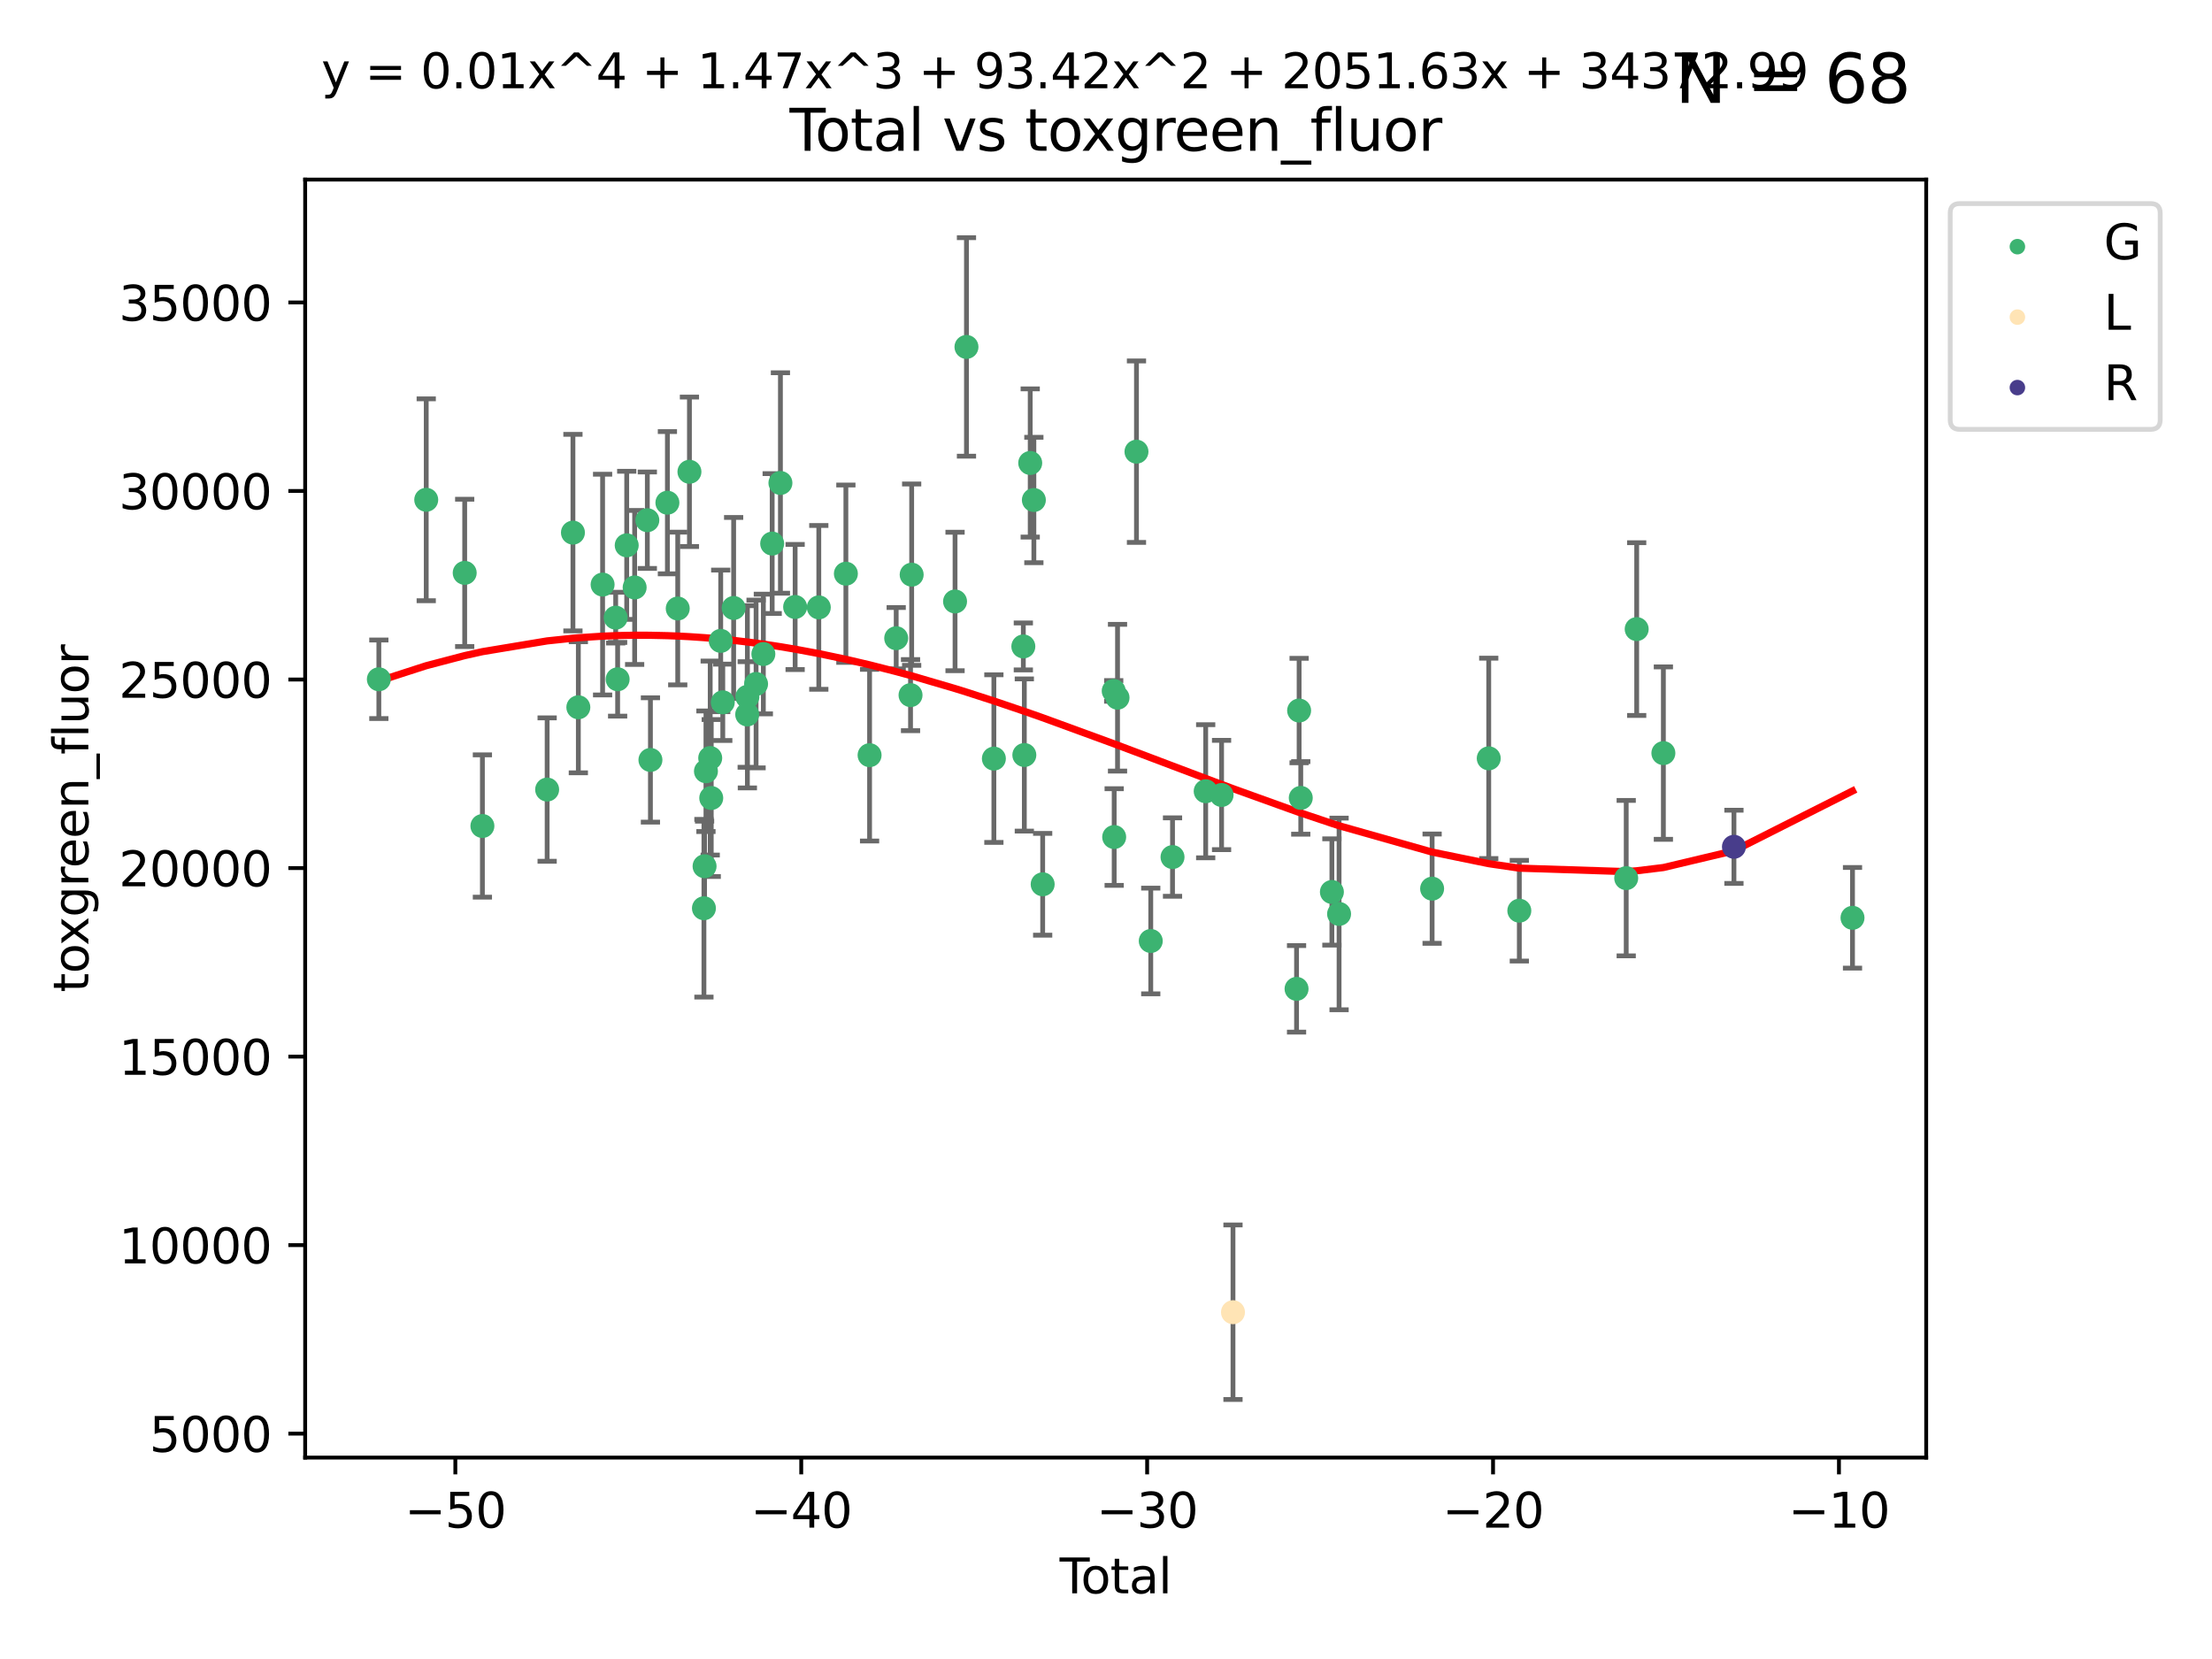 <?xml version="1.0" encoding="utf-8" standalone="no"?>
<!DOCTYPE svg PUBLIC "-//W3C//DTD SVG 1.1//EN"
  "http://www.w3.org/Graphics/SVG/1.1/DTD/svg11.dtd">
<svg xmlns:xlink="http://www.w3.org/1999/xlink" width="460.8pt" height="345.6pt" viewBox="0 0 460.8 345.6" xmlns="http://www.w3.org/2000/svg" version="1.1">
 <defs>
  <style type="text/css">*{stroke-linejoin: round; stroke-linecap: butt}</style>
 </defs>
 <g id="figure_1">
  <g id="patch_1">
   <path d="M 0 345.6 
L 460.8 345.6 
L 460.8 0 
L 0 0 
z
" style="fill: #ffffff"/>
  </g>
  <g id="axes_1">
   <g id="patch_2">
    <path d="M 63.571 303.64 
L 401.26 303.64 
L 401.26 37.411 
L 63.571 37.411 
z
" style="fill: #ffffff"/>
   </g>
   <g id="PathCollection_1">
    <defs>
     <path id="m751d51a33c" d="M 0 1.118 
C 0.297 1.118 0.581 1 0.791 0.791 
C 1 0.581 1.118 0.297 1.118 0 
C 1.118 -0.297 1 -0.581 0.791 -0.791 
C 0.581 -1 0.297 -1.118 0 -1.118 
C -0.297 -1.118 -0.581 -1 -0.791 -0.791 
C -1 -0.581 -1.118 -0.297 -1.118 0 
C -1.118 0.297 -1 0.581 -0.791 0.791 
C -0.581 1 -0.297 1.118 0 1.118 
z
" style="stroke: #3cb371"/>
    </defs>
    <g clip-path="url(#p3b166d522d)">
     <use xlink:href="#m751d51a33c" x="78.921" y="141.506" style="fill: #3cb371; stroke: #3cb371"/>
     <use xlink:href="#m751d51a33c" x="88.792" y="104.114" style="fill: #3cb371; stroke: #3cb371"/>
     <use xlink:href="#m751d51a33c" x="96.805" y="119.341" style="fill: #3cb371; stroke: #3cb371"/>
     <use xlink:href="#m751d51a33c" x="100.493" y="172.072" style="fill: #3cb371; stroke: #3cb371"/>
     <use xlink:href="#m751d51a33c" x="113.98" y="164.48" style="fill: #3cb371; stroke: #3cb371"/>
     <use xlink:href="#m751d51a33c" x="119.354" y="110.956" style="fill: #3cb371; stroke: #3cb371"/>
     <use xlink:href="#m751d51a33c" x="120.479" y="147.34" style="fill: #3cb371; stroke: #3cb371"/>
     <use xlink:href="#m751d51a33c" x="125.533" y="121.78" style="fill: #3cb371; stroke: #3cb371"/>
     <use xlink:href="#m751d51a33c" x="128.258" y="128.669" style="fill: #3cb371; stroke: #3cb371"/>
     <use xlink:href="#m751d51a33c" x="128.664" y="141.506" style="fill: #3cb371; stroke: #3cb371"/>
     <use xlink:href="#m751d51a33c" x="130.556" y="113.602" style="fill: #3cb371; stroke: #3cb371"/>
     <use xlink:href="#m751d51a33c" x="132.209" y="122.379" style="fill: #3cb371; stroke: #3cb371"/>
     <use xlink:href="#m751d51a33c" x="134.852" y="108.369" style="fill: #3cb371; stroke: #3cb371"/>
     <use xlink:href="#m751d51a33c" x="135.497" y="158.31" style="fill: #3cb371; stroke: #3cb371"/>
     <use xlink:href="#m751d51a33c" x="139.033" y="104.723" style="fill: #3cb371; stroke: #3cb371"/>
     <use xlink:href="#m751d51a33c" x="141.185" y="126.766" style="fill: #3cb371; stroke: #3cb371"/>
     <use xlink:href="#m751d51a33c" x="143.623" y="98.281" style="fill: #3cb371; stroke: #3cb371"/>
     <use xlink:href="#m751d51a33c" x="146.642" y="189.203" style="fill: #3cb371; stroke: #3cb371"/>
     <use xlink:href="#m751d51a33c" x="146.775" y="180.454" style="fill: #3cb371; stroke: #3cb371"/>
     <use xlink:href="#m751d51a33c" x="147.063" y="160.666" style="fill: #3cb371; stroke: #3cb371"/>
     <use xlink:href="#m751d51a33c" x="147.95" y="157.916" style="fill: #3cb371; stroke: #3cb371"/>
     <use xlink:href="#m751d51a33c" x="148.165" y="166.242" style="fill: #3cb371; stroke: #3cb371"/>
     <use xlink:href="#m751d51a33c" x="150.139" y="133.507" style="fill: #3cb371; stroke: #3cb371"/>
     <use xlink:href="#m751d51a33c" x="150.568" y="146.306" style="fill: #3cb371; stroke: #3cb371"/>
     <use xlink:href="#m751d51a33c" x="152.831" y="126.652" style="fill: #3cb371; stroke: #3cb371"/>
     <use xlink:href="#m751d51a33c" x="155.655" y="148.837" style="fill: #3cb371; stroke: #3cb371"/>
     <use xlink:href="#m751d51a33c" x="155.694" y="145.154" style="fill: #3cb371; stroke: #3cb371"/>
     <use xlink:href="#m751d51a33c" x="157.504" y="142.483" style="fill: #3cb371; stroke: #3cb371"/>
     <use xlink:href="#m751d51a33c" x="159.019" y="136.244" style="fill: #3cb371; stroke: #3cb371"/>
     <use xlink:href="#m751d51a33c" x="160.859" y="113.236" style="fill: #3cb371; stroke: #3cb371"/>
     <use xlink:href="#m751d51a33c" x="162.577" y="100.613" style="fill: #3cb371; stroke: #3cb371"/>
     <use xlink:href="#m751d51a33c" x="165.641" y="126.445" style="fill: #3cb371; stroke: #3cb371"/>
     <use xlink:href="#m751d51a33c" x="170.572" y="126.53" style="fill: #3cb371; stroke: #3cb371"/>
     <use xlink:href="#m751d51a33c" x="176.212" y="119.511" style="fill: #3cb371; stroke: #3cb371"/>
     <use xlink:href="#m751d51a33c" x="181.15" y="157.314" style="fill: #3cb371; stroke: #3cb371"/>
     <use xlink:href="#m751d51a33c" x="186.695" y="132.95" style="fill: #3cb371; stroke: #3cb371"/>
     <use xlink:href="#m751d51a33c" x="189.682" y="144.806" style="fill: #3cb371; stroke: #3cb371"/>
     <use xlink:href="#m751d51a33c" x="189.917" y="119.715" style="fill: #3cb371; stroke: #3cb371"/>
     <use xlink:href="#m751d51a33c" x="198.955" y="125.297" style="fill: #3cb371; stroke: #3cb371"/>
     <use xlink:href="#m751d51a33c" x="201.333" y="72.272" style="fill: #3cb371; stroke: #3cb371"/>
     <use xlink:href="#m751d51a33c" x="207.043" y="158.031" style="fill: #3cb371; stroke: #3cb371"/>
     <use xlink:href="#m751d51a33c" x="213.179" y="134.665" style="fill: #3cb371; stroke: #3cb371"/>
     <use xlink:href="#m751d51a33c" x="213.387" y="157.284" style="fill: #3cb371; stroke: #3cb371"/>
     <use xlink:href="#m751d51a33c" x="214.613" y="96.447" style="fill: #3cb371; stroke: #3cb371"/>
     <use xlink:href="#m751d51a33c" x="215.374" y="104.162" style="fill: #3cb371; stroke: #3cb371"/>
     <use xlink:href="#m751d51a33c" x="217.208" y="184.214" style="fill: #3cb371; stroke: #3cb371"/>
     <use xlink:href="#m751d51a33c" x="232.007" y="143.935" style="fill: #3cb371; stroke: #3cb371"/>
     <use xlink:href="#m751d51a33c" x="232.104" y="174.37" style="fill: #3cb371; stroke: #3cb371"/>
     <use xlink:href="#m751d51a33c" x="232.802" y="145.345" style="fill: #3cb371; stroke: #3cb371"/>
     <use xlink:href="#m751d51a33c" x="236.748" y="94.091" style="fill: #3cb371; stroke: #3cb371"/>
     <use xlink:href="#m751d51a33c" x="239.724" y="196.026" style="fill: #3cb371; stroke: #3cb371"/>
     <use xlink:href="#m751d51a33c" x="244.258" y="178.543" style="fill: #3cb371; stroke: #3cb371"/>
     <use xlink:href="#m751d51a33c" x="251.167" y="164.832" style="fill: #3cb371; stroke: #3cb371"/>
     <use xlink:href="#m751d51a33c" x="254.476" y="165.612" style="fill: #3cb371; stroke: #3cb371"/>
     <use xlink:href="#m751d51a33c" x="270.096" y="205.997" style="fill: #3cb371; stroke: #3cb371"/>
     <use xlink:href="#m751d51a33c" x="270.63" y="148.019" style="fill: #3cb371; stroke: #3cb371"/>
     <use xlink:href="#m751d51a33c" x="270.973" y="166.216" style="fill: #3cb371; stroke: #3cb371"/>
     <use xlink:href="#m751d51a33c" x="277.458" y="185.815" style="fill: #3cb371; stroke: #3cb371"/>
     <use xlink:href="#m751d51a33c" x="278.954" y="190.388" style="fill: #3cb371; stroke: #3cb371"/>
     <use xlink:href="#m751d51a33c" x="298.336" y="185.124" style="fill: #3cb371; stroke: #3cb371"/>
     <use xlink:href="#m751d51a33c" x="310.132" y="157.976" style="fill: #3cb371; stroke: #3cb371"/>
     <use xlink:href="#m751d51a33c" x="316.503" y="189.714" style="fill: #3cb371; stroke: #3cb371"/>
     <use xlink:href="#m751d51a33c" x="338.77" y="182.932" style="fill: #3cb371; stroke: #3cb371"/>
     <use xlink:href="#m751d51a33c" x="340.952" y="131.05" style="fill: #3cb371; stroke: #3cb371"/>
     <use xlink:href="#m751d51a33c" x="346.513" y="156.887" style="fill: #3cb371; stroke: #3cb371"/>
     <use xlink:href="#m751d51a33c" x="385.911" y="191.197" style="fill: #3cb371; stroke: #3cb371"/>
    </g>
   </g>
   <g id="PathCollection_2">
    <defs>
     <path id="m9d3a52834c" d="M 0 1.118 
C 0.297 1.118 0.581 1 0.791 0.791 
C 1 0.581 1.118 0.297 1.118 0 
C 1.118 -0.297 1 -0.581 0.791 -0.791 
C 0.581 -1 0.297 -1.118 0 -1.118 
C -0.297 -1.118 -0.581 -1 -0.791 -0.791 
C -1 -0.581 -1.118 -0.297 -1.118 0 
C -1.118 0.297 -1 0.581 -0.791 0.791 
C -0.581 1 -0.297 1.118 0 1.118 
z
" style="stroke: #ffe4b5"/>
    </defs>
    <g clip-path="url(#p3b166d522d)">
     <use xlink:href="#m9d3a52834c" x="256.854" y="273.357" style="fill: #ffe4b5; stroke: #ffe4b5"/>
    </g>
   </g>
   <g id="PathCollection_3">
    <defs>
     <path id="m27fe2ee4b9" d="M 0 1.118 
C 0.297 1.118 0.581 1 0.791 0.791 
C 1 0.581 1.118 0.297 1.118 0 
C 1.118 -0.297 1 -0.581 0.791 -0.791 
C 0.581 -1 0.297 -1.118 0 -1.118 
C -0.297 -1.118 -0.581 -1 -0.791 -0.791 
C -1 -0.581 -1.118 -0.297 -1.118 0 
C -1.118 0.297 -1 0.581 -0.791 0.791 
C -0.581 1 -0.297 1.118 0 1.118 
z
" style="stroke: #483d8b"/>
    </defs>
    <g clip-path="url(#p3b166d522d)">
     <use xlink:href="#m27fe2ee4b9" x="361.212" y="176.404" style="fill: #483d8b; stroke: #483d8b"/>
    </g>
   </g>
   <g id="matplotlib.axis_1">
    <g id="xtick_1">
     <g id="line2d_1">
      <defs>
       <path id="m90ffb3cb9e" d="M 0 0 
L 0 3.5 
" style="stroke: #000000; stroke-width: 0.8"/>
      </defs>
      <g>
       <use xlink:href="#m90ffb3cb9e" x="94.856" y="303.64" style="stroke: #000000; stroke-width: 0.8"/>
      </g>
     </g>
     <g id="text_1">
      <!-- −50 -->
      <g transform="translate(84.304 318.238)scale(0.1 -0.1)">
       <defs>
        <path id="DejaVuSans-2212" d="M 678 2272 
L 4684 2272 
L 4684 1741 
L 678 1741 
L 678 2272 
z
" transform="scale(0.016)"/>
        <path id="DejaVuSans-35" d="M 691 4666 
L 3169 4666 
L 3169 4134 
L 1269 4134 
L 1269 2991 
Q 1406 3038 1543 3061 
Q 1681 3084 1819 3084 
Q 2600 3084 3056 2656 
Q 3513 2228 3513 1497 
Q 3513 744 3044 326 
Q 2575 -91 1722 -91 
Q 1428 -91 1123 -41 
Q 819 9 494 109 
L 494 744 
Q 775 591 1075 516 
Q 1375 441 1709 441 
Q 2250 441 2565 725 
Q 2881 1009 2881 1497 
Q 2881 1984 2565 2268 
Q 2250 2553 1709 2553 
Q 1456 2553 1204 2497 
Q 953 2441 691 2322 
L 691 4666 
z
" transform="scale(0.016)"/>
        <path id="DejaVuSans-30" d="M 2034 4250 
Q 1547 4250 1301 3770 
Q 1056 3291 1056 2328 
Q 1056 1369 1301 889 
Q 1547 409 2034 409 
Q 2525 409 2770 889 
Q 3016 1369 3016 2328 
Q 3016 3291 2770 3770 
Q 2525 4250 2034 4250 
z
M 2034 4750 
Q 2819 4750 3233 4129 
Q 3647 3509 3647 2328 
Q 3647 1150 3233 529 
Q 2819 -91 2034 -91 
Q 1250 -91 836 529 
Q 422 1150 422 2328 
Q 422 3509 836 4129 
Q 1250 4750 2034 4750 
z
" transform="scale(0.016)"/>
       </defs>
       <use xlink:href="#DejaVuSans-2212"/>
       <use xlink:href="#DejaVuSans-35" x="83.789"/>
       <use xlink:href="#DejaVuSans-30" x="147.412"/>
      </g>
     </g>
    </g>
    <g id="xtick_2">
     <g id="line2d_2">
      <g>
       <use xlink:href="#m90ffb3cb9e" x="166.914" y="303.64" style="stroke: #000000; stroke-width: 0.8"/>
      </g>
     </g>
     <g id="text_2">
      <!-- −40 -->
      <g transform="translate(156.361 318.238)scale(0.1 -0.1)">
       <defs>
        <path id="DejaVuSans-34" d="M 2419 4116 
L 825 1625 
L 2419 1625 
L 2419 4116 
z
M 2253 4666 
L 3047 4666 
L 3047 1625 
L 3713 1625 
L 3713 1100 
L 3047 1100 
L 3047 0 
L 2419 0 
L 2419 1100 
L 313 1100 
L 313 1709 
L 2253 4666 
z
" transform="scale(0.016)"/>
       </defs>
       <use xlink:href="#DejaVuSans-2212"/>
       <use xlink:href="#DejaVuSans-34" x="83.789"/>
       <use xlink:href="#DejaVuSans-30" x="147.412"/>
      </g>
     </g>
    </g>
    <g id="xtick_3">
     <g id="line2d_3">
      <g>
       <use xlink:href="#m90ffb3cb9e" x="238.971" y="303.64" style="stroke: #000000; stroke-width: 0.8"/>
      </g>
     </g>
     <g id="text_3">
      <!-- −30 -->
      <g transform="translate(228.419 318.238)scale(0.1 -0.1)">
       <defs>
        <path id="DejaVuSans-33" d="M 2597 2516 
Q 3050 2419 3304 2112 
Q 3559 1806 3559 1356 
Q 3559 666 3084 287 
Q 2609 -91 1734 -91 
Q 1441 -91 1130 -33 
Q 819 25 488 141 
L 488 750 
Q 750 597 1062 519 
Q 1375 441 1716 441 
Q 2309 441 2620 675 
Q 2931 909 2931 1356 
Q 2931 1769 2642 2001 
Q 2353 2234 1838 2234 
L 1294 2234 
L 1294 2753 
L 1863 2753 
Q 2328 2753 2575 2939 
Q 2822 3125 2822 3475 
Q 2822 3834 2567 4026 
Q 2313 4219 1838 4219 
Q 1578 4219 1281 4162 
Q 984 4106 628 3988 
L 628 4550 
Q 988 4650 1302 4700 
Q 1616 4750 1894 4750 
Q 2613 4750 3031 4423 
Q 3450 4097 3450 3541 
Q 3450 3153 3228 2886 
Q 3006 2619 2597 2516 
z
" transform="scale(0.016)"/>
       </defs>
       <use xlink:href="#DejaVuSans-2212"/>
       <use xlink:href="#DejaVuSans-33" x="83.789"/>
       <use xlink:href="#DejaVuSans-30" x="147.412"/>
      </g>
     </g>
    </g>
    <g id="xtick_4">
     <g id="line2d_4">
      <g>
       <use xlink:href="#m90ffb3cb9e" x="311.029" y="303.64" style="stroke: #000000; stroke-width: 0.8"/>
      </g>
     </g>
     <g id="text_4">
      <!-- −20 -->
      <g transform="translate(300.476 318.238)scale(0.1 -0.1)">
       <defs>
        <path id="DejaVuSans-32" d="M 1228 531 
L 3431 531 
L 3431 0 
L 469 0 
L 469 531 
Q 828 903 1448 1529 
Q 2069 2156 2228 2338 
Q 2531 2678 2651 2914 
Q 2772 3150 2772 3378 
Q 2772 3750 2511 3984 
Q 2250 4219 1831 4219 
Q 1534 4219 1204 4116 
Q 875 4013 500 3803 
L 500 4441 
Q 881 4594 1212 4672 
Q 1544 4750 1819 4750 
Q 2544 4750 2975 4387 
Q 3406 4025 3406 3419 
Q 3406 3131 3298 2873 
Q 3191 2616 2906 2266 
Q 2828 2175 2409 1742 
Q 1991 1309 1228 531 
z
" transform="scale(0.016)"/>
       </defs>
       <use xlink:href="#DejaVuSans-2212"/>
       <use xlink:href="#DejaVuSans-32" x="83.789"/>
       <use xlink:href="#DejaVuSans-30" x="147.412"/>
      </g>
     </g>
    </g>
    <g id="xtick_5">
     <g id="line2d_5">
      <g>
       <use xlink:href="#m90ffb3cb9e" x="383.086" y="303.64" style="stroke: #000000; stroke-width: 0.8"/>
      </g>
     </g>
     <g id="text_5">
      <!-- −10 -->
      <g transform="translate(372.534 318.238)scale(0.1 -0.1)">
       <defs>
        <path id="DejaVuSans-31" d="M 794 531 
L 1825 531 
L 1825 4091 
L 703 3866 
L 703 4441 
L 1819 4666 
L 2450 4666 
L 2450 531 
L 3481 531 
L 3481 0 
L 794 0 
L 794 531 
z
" transform="scale(0.016)"/>
       </defs>
       <use xlink:href="#DejaVuSans-2212"/>
       <use xlink:href="#DejaVuSans-31" x="83.789"/>
       <use xlink:href="#DejaVuSans-30" x="147.412"/>
      </g>
     </g>
    </g>
    <g id="text_6">
     <!-- Total -->
     <g transform="translate(220.739 331.917)scale(0.1 -0.1)">
      <defs>
       <path id="DejaVuSans-54" d="M -19 4666 
L 3928 4666 
L 3928 4134 
L 2272 4134 
L 2272 0 
L 1638 0 
L 1638 4134 
L -19 4134 
L -19 4666 
z
" transform="scale(0.016)"/>
       <path id="DejaVuSans-6f" d="M 1959 3097 
Q 1497 3097 1228 2736 
Q 959 2375 959 1747 
Q 959 1119 1226 758 
Q 1494 397 1959 397 
Q 2419 397 2687 759 
Q 2956 1122 2956 1747 
Q 2956 2369 2687 2733 
Q 2419 3097 1959 3097 
z
M 1959 3584 
Q 2709 3584 3137 3096 
Q 3566 2609 3566 1747 
Q 3566 888 3137 398 
Q 2709 -91 1959 -91 
Q 1206 -91 779 398 
Q 353 888 353 1747 
Q 353 2609 779 3096 
Q 1206 3584 1959 3584 
z
" transform="scale(0.016)"/>
       <path id="DejaVuSans-74" d="M 1172 4494 
L 1172 3500 
L 2356 3500 
L 2356 3053 
L 1172 3053 
L 1172 1153 
Q 1172 725 1289 603 
Q 1406 481 1766 481 
L 2356 481 
L 2356 0 
L 1766 0 
Q 1100 0 847 248 
Q 594 497 594 1153 
L 594 3053 
L 172 3053 
L 172 3500 
L 594 3500 
L 594 4494 
L 1172 4494 
z
" transform="scale(0.016)"/>
       <path id="DejaVuSans-61" d="M 2194 1759 
Q 1497 1759 1228 1600 
Q 959 1441 959 1056 
Q 959 750 1161 570 
Q 1363 391 1709 391 
Q 2188 391 2477 730 
Q 2766 1069 2766 1631 
L 2766 1759 
L 2194 1759 
z
M 3341 1997 
L 3341 0 
L 2766 0 
L 2766 531 
Q 2569 213 2275 61 
Q 1981 -91 1556 -91 
Q 1019 -91 701 211 
Q 384 513 384 1019 
Q 384 1609 779 1909 
Q 1175 2209 1959 2209 
L 2766 2209 
L 2766 2266 
Q 2766 2663 2505 2880 
Q 2244 3097 1772 3097 
Q 1472 3097 1187 3025 
Q 903 2953 641 2809 
L 641 3341 
Q 956 3463 1253 3523 
Q 1550 3584 1831 3584 
Q 2591 3584 2966 3190 
Q 3341 2797 3341 1997 
z
" transform="scale(0.016)"/>
       <path id="DejaVuSans-6c" d="M 603 4863 
L 1178 4863 
L 1178 0 
L 603 0 
L 603 4863 
z
" transform="scale(0.016)"/>
      </defs>
      <use xlink:href="#DejaVuSans-54"/>
      <use xlink:href="#DejaVuSans-6f" x="44.084"/>
      <use xlink:href="#DejaVuSans-74" x="105.266"/>
      <use xlink:href="#DejaVuSans-61" x="144.475"/>
      <use xlink:href="#DejaVuSans-6c" x="205.754"/>
     </g>
    </g>
   </g>
   <g id="matplotlib.axis_2">
    <g id="ytick_1">
     <g id="line2d_6">
      <defs>
       <path id="mdfdefafd8a" d="M 0 0 
L -3.5 0 
" style="stroke: #000000; stroke-width: 0.8"/>
      </defs>
      <g>
       <use xlink:href="#mdfdefafd8a" x="63.571" y="298.655" style="stroke: #000000; stroke-width: 0.8"/>
      </g>
     </g>
     <g id="text_7">
      <!-- 5000 -->
      <g transform="translate(31.121 302.454)scale(0.1 -0.1)">
       <use xlink:href="#DejaVuSans-35"/>
       <use xlink:href="#DejaVuSans-30" x="63.623"/>
       <use xlink:href="#DejaVuSans-30" x="127.246"/>
       <use xlink:href="#DejaVuSans-30" x="190.869"/>
      </g>
     </g>
    </g>
    <g id="ytick_2">
     <g id="line2d_7">
      <g>
       <use xlink:href="#mdfdefafd8a" x="63.571" y="259.381" style="stroke: #000000; stroke-width: 0.8"/>
      </g>
     </g>
     <g id="text_8">
      <!-- 10000 -->
      <g transform="translate(24.759 263.18)scale(0.1 -0.1)">
       <use xlink:href="#DejaVuSans-31"/>
       <use xlink:href="#DejaVuSans-30" x="63.623"/>
       <use xlink:href="#DejaVuSans-30" x="127.246"/>
       <use xlink:href="#DejaVuSans-30" x="190.869"/>
       <use xlink:href="#DejaVuSans-30" x="254.492"/>
      </g>
     </g>
    </g>
    <g id="ytick_3">
     <g id="line2d_8">
      <g>
       <use xlink:href="#mdfdefafd8a" x="63.571" y="220.106" style="stroke: #000000; stroke-width: 0.8"/>
      </g>
     </g>
     <g id="text_9">
      <!-- 15000 -->
      <g transform="translate(24.759 223.905)scale(0.1 -0.1)">
       <use xlink:href="#DejaVuSans-31"/>
       <use xlink:href="#DejaVuSans-35" x="63.623"/>
       <use xlink:href="#DejaVuSans-30" x="127.246"/>
       <use xlink:href="#DejaVuSans-30" x="190.869"/>
       <use xlink:href="#DejaVuSans-30" x="254.492"/>
      </g>
     </g>
    </g>
    <g id="ytick_4">
     <g id="line2d_9">
      <g>
       <use xlink:href="#mdfdefafd8a" x="63.571" y="180.832" style="stroke: #000000; stroke-width: 0.8"/>
      </g>
     </g>
     <g id="text_10">
      <!-- 20000 -->
      <g transform="translate(24.759 184.631)scale(0.1 -0.1)">
       <use xlink:href="#DejaVuSans-32"/>
       <use xlink:href="#DejaVuSans-30" x="63.623"/>
       <use xlink:href="#DejaVuSans-30" x="127.246"/>
       <use xlink:href="#DejaVuSans-30" x="190.869"/>
       <use xlink:href="#DejaVuSans-30" x="254.492"/>
      </g>
     </g>
    </g>
    <g id="ytick_5">
     <g id="line2d_10">
      <g>
       <use xlink:href="#mdfdefafd8a" x="63.571" y="141.557" style="stroke: #000000; stroke-width: 0.8"/>
      </g>
     </g>
     <g id="text_11">
      <!-- 25000 -->
      <g transform="translate(24.759 145.357)scale(0.1 -0.1)">
       <use xlink:href="#DejaVuSans-32"/>
       <use xlink:href="#DejaVuSans-35" x="63.623"/>
       <use xlink:href="#DejaVuSans-30" x="127.246"/>
       <use xlink:href="#DejaVuSans-30" x="190.869"/>
       <use xlink:href="#DejaVuSans-30" x="254.492"/>
      </g>
     </g>
    </g>
    <g id="ytick_6">
     <g id="line2d_11">
      <g>
       <use xlink:href="#mdfdefafd8a" x="63.571" y="102.283" style="stroke: #000000; stroke-width: 0.8"/>
      </g>
     </g>
     <g id="text_12">
      <!-- 30000 -->
      <g transform="translate(24.759 106.082)scale(0.1 -0.1)">
       <use xlink:href="#DejaVuSans-33"/>
       <use xlink:href="#DejaVuSans-30" x="63.623"/>
       <use xlink:href="#DejaVuSans-30" x="127.246"/>
       <use xlink:href="#DejaVuSans-30" x="190.869"/>
       <use xlink:href="#DejaVuSans-30" x="254.492"/>
      </g>
     </g>
    </g>
    <g id="ytick_7">
     <g id="line2d_12">
      <g>
       <use xlink:href="#mdfdefafd8a" x="63.571" y="63.008" style="stroke: #000000; stroke-width: 0.8"/>
      </g>
     </g>
     <g id="text_13">
      <!-- 35000 -->
      <g transform="translate(24.759 66.808)scale(0.1 -0.1)">
       <use xlink:href="#DejaVuSans-33"/>
       <use xlink:href="#DejaVuSans-35" x="63.623"/>
       <use xlink:href="#DejaVuSans-30" x="127.246"/>
       <use xlink:href="#DejaVuSans-30" x="190.869"/>
       <use xlink:href="#DejaVuSans-30" x="254.492"/>
      </g>
     </g>
    </g>
    <g id="text_14">
     <!-- toxgreen_fluor -->
     <g transform="translate(18.401 206.72)rotate(-90)scale(0.1 -0.1)">
      <defs>
       <path id="DejaVuSans-78" d="M 3513 3500 
L 2247 1797 
L 3578 0 
L 2900 0 
L 1881 1375 
L 863 0 
L 184 0 
L 1544 1831 
L 300 3500 
L 978 3500 
L 1906 2253 
L 2834 3500 
L 3513 3500 
z
" transform="scale(0.016)"/>
       <path id="DejaVuSans-67" d="M 2906 1791 
Q 2906 2416 2648 2759 
Q 2391 3103 1925 3103 
Q 1463 3103 1205 2759 
Q 947 2416 947 1791 
Q 947 1169 1205 825 
Q 1463 481 1925 481 
Q 2391 481 2648 825 
Q 2906 1169 2906 1791 
z
M 3481 434 
Q 3481 -459 3084 -895 
Q 2688 -1331 1869 -1331 
Q 1566 -1331 1297 -1286 
Q 1028 -1241 775 -1147 
L 775 -588 
Q 1028 -725 1275 -790 
Q 1522 -856 1778 -856 
Q 2344 -856 2625 -561 
Q 2906 -266 2906 331 
L 2906 616 
Q 2728 306 2450 153 
Q 2172 0 1784 0 
Q 1141 0 747 490 
Q 353 981 353 1791 
Q 353 2603 747 3093 
Q 1141 3584 1784 3584 
Q 2172 3584 2450 3431 
Q 2728 3278 2906 2969 
L 2906 3500 
L 3481 3500 
L 3481 434 
z
" transform="scale(0.016)"/>
       <path id="DejaVuSans-72" d="M 2631 2963 
Q 2534 3019 2420 3045 
Q 2306 3072 2169 3072 
Q 1681 3072 1420 2755 
Q 1159 2438 1159 1844 
L 1159 0 
L 581 0 
L 581 3500 
L 1159 3500 
L 1159 2956 
Q 1341 3275 1631 3429 
Q 1922 3584 2338 3584 
Q 2397 3584 2469 3576 
Q 2541 3569 2628 3553 
L 2631 2963 
z
" transform="scale(0.016)"/>
       <path id="DejaVuSans-65" d="M 3597 1894 
L 3597 1613 
L 953 1613 
Q 991 1019 1311 708 
Q 1631 397 2203 397 
Q 2534 397 2845 478 
Q 3156 559 3463 722 
L 3463 178 
Q 3153 47 2828 -22 
Q 2503 -91 2169 -91 
Q 1331 -91 842 396 
Q 353 884 353 1716 
Q 353 2575 817 3079 
Q 1281 3584 2069 3584 
Q 2775 3584 3186 3129 
Q 3597 2675 3597 1894 
z
M 3022 2063 
Q 3016 2534 2758 2815 
Q 2500 3097 2075 3097 
Q 1594 3097 1305 2825 
Q 1016 2553 972 2059 
L 3022 2063 
z
" transform="scale(0.016)"/>
       <path id="DejaVuSans-6e" d="M 3513 2113 
L 3513 0 
L 2938 0 
L 2938 2094 
Q 2938 2591 2744 2837 
Q 2550 3084 2163 3084 
Q 1697 3084 1428 2787 
Q 1159 2491 1159 1978 
L 1159 0 
L 581 0 
L 581 3500 
L 1159 3500 
L 1159 2956 
Q 1366 3272 1645 3428 
Q 1925 3584 2291 3584 
Q 2894 3584 3203 3211 
Q 3513 2838 3513 2113 
z
" transform="scale(0.016)"/>
       <path id="DejaVuSans-5f" d="M 3263 -1063 
L 3263 -1509 
L -63 -1509 
L -63 -1063 
L 3263 -1063 
z
" transform="scale(0.016)"/>
       <path id="DejaVuSans-66" d="M 2375 4863 
L 2375 4384 
L 1825 4384 
Q 1516 4384 1395 4259 
Q 1275 4134 1275 3809 
L 1275 3500 
L 2222 3500 
L 2222 3053 
L 1275 3053 
L 1275 0 
L 697 0 
L 697 3053 
L 147 3053 
L 147 3500 
L 697 3500 
L 697 3744 
Q 697 4328 969 4595 
Q 1241 4863 1831 4863 
L 2375 4863 
z
" transform="scale(0.016)"/>
       <path id="DejaVuSans-75" d="M 544 1381 
L 544 3500 
L 1119 3500 
L 1119 1403 
Q 1119 906 1312 657 
Q 1506 409 1894 409 
Q 2359 409 2629 706 
Q 2900 1003 2900 1516 
L 2900 3500 
L 3475 3500 
L 3475 0 
L 2900 0 
L 2900 538 
Q 2691 219 2414 64 
Q 2138 -91 1772 -91 
Q 1169 -91 856 284 
Q 544 659 544 1381 
z
M 1991 3584 
L 1991 3584 
z
" transform="scale(0.016)"/>
      </defs>
      <use xlink:href="#DejaVuSans-74"/>
      <use xlink:href="#DejaVuSans-6f" x="39.209"/>
      <use xlink:href="#DejaVuSans-78" x="97.266"/>
      <use xlink:href="#DejaVuSans-67" x="156.445"/>
      <use xlink:href="#DejaVuSans-72" x="219.922"/>
      <use xlink:href="#DejaVuSans-65" x="258.785"/>
      <use xlink:href="#DejaVuSans-65" x="320.309"/>
      <use xlink:href="#DejaVuSans-6e" x="381.832"/>
      <use xlink:href="#DejaVuSans-5f" x="445.211"/>
      <use xlink:href="#DejaVuSans-66" x="495.211"/>
      <use xlink:href="#DejaVuSans-6c" x="530.416"/>
      <use xlink:href="#DejaVuSans-75" x="558.199"/>
      <use xlink:href="#DejaVuSans-6f" x="621.578"/>
      <use xlink:href="#DejaVuSans-72" x="682.76"/>
     </g>
    </g>
   </g>
   <g id="LineCollection_1">
    <path d="M 78.921 149.687 
L 78.921 133.326 
" clip-path="url(#p3b166d522d)" style="fill: none; stroke: #696969"/>
    <path d="M 88.792 125.142 
L 88.792 83.086 
" clip-path="url(#p3b166d522d)" style="fill: none; stroke: #696969"/>
    <path d="M 96.805 134.687 
L 96.805 103.995 
" clip-path="url(#p3b166d522d)" style="fill: none; stroke: #696969"/>
    <path d="M 100.493 186.893 
L 100.493 157.251 
" clip-path="url(#p3b166d522d)" style="fill: none; stroke: #696969"/>
    <path d="M 113.98 179.418 
L 113.98 149.543 
" clip-path="url(#p3b166d522d)" style="fill: none; stroke: #696969"/>
    <path d="M 119.354 131.424 
L 119.354 90.487 
" clip-path="url(#p3b166d522d)" style="fill: none; stroke: #696969"/>
    <path d="M 120.479 160.992 
L 120.479 133.689 
" clip-path="url(#p3b166d522d)" style="fill: none; stroke: #696969"/>
    <path d="M 125.533 144.771 
L 125.533 98.789 
" clip-path="url(#p3b166d522d)" style="fill: none; stroke: #696969"/>
    <path d="M 128.258 133.958 
L 128.258 123.38 
" clip-path="url(#p3b166d522d)" style="fill: none; stroke: #696969"/>
    <path d="M 128.664 149.182 
L 128.664 133.83 
" clip-path="url(#p3b166d522d)" style="fill: none; stroke: #696969"/>
    <path d="M 130.556 129.028 
L 130.556 98.175 
" clip-path="url(#p3b166d522d)" style="fill: none; stroke: #696969"/>
    <path d="M 132.209 138.422 
L 132.209 106.335 
" clip-path="url(#p3b166d522d)" style="fill: none; stroke: #696969"/>
    <path d="M 134.852 118.414 
L 134.852 98.324 
" clip-path="url(#p3b166d522d)" style="fill: none; stroke: #696969"/>
    <path d="M 135.497 171.262 
L 135.497 145.359 
" clip-path="url(#p3b166d522d)" style="fill: none; stroke: #696969"/>
    <path d="M 139.033 119.537 
L 139.033 89.908 
" clip-path="url(#p3b166d522d)" style="fill: none; stroke: #696969"/>
    <path d="M 141.185 142.674 
L 141.185 110.858 
" clip-path="url(#p3b166d522d)" style="fill: none; stroke: #696969"/>
    <path d="M 143.623 113.847 
L 143.623 82.715 
" clip-path="url(#p3b166d522d)" style="fill: none; stroke: #696969"/>
    <path d="M 146.642 207.712 
L 146.642 170.694 
" clip-path="url(#p3b166d522d)" style="fill: none; stroke: #696969"/>
    <path d="M 146.775 189.839 
L 146.775 171.069 
" clip-path="url(#p3b166d522d)" style="fill: none; stroke: #696969"/>
    <path d="M 147.063 173.225 
L 147.063 148.108 
" clip-path="url(#p3b166d522d)" style="fill: none; stroke: #696969"/>
    <path d="M 147.95 178.12 
L 147.95 137.713 
" clip-path="url(#p3b166d522d)" style="fill: none; stroke: #696969"/>
    <path d="M 148.165 182.592 
L 148.165 149.892 
" clip-path="url(#p3b166d522d)" style="fill: none; stroke: #696969"/>
    <path d="M 150.139 148.258 
L 150.139 118.756 
" clip-path="url(#p3b166d522d)" style="fill: none; stroke: #696969"/>
    <path d="M 150.568 154.261 
L 150.568 138.352 
" clip-path="url(#p3b166d522d)" style="fill: none; stroke: #696969"/>
    <path d="M 152.831 145.508 
L 152.831 107.797 
" clip-path="url(#p3b166d522d)" style="fill: none; stroke: #696969"/>
    <path d="M 155.655 159.838 
L 155.655 137.837 
" clip-path="url(#p3b166d522d)" style="fill: none; stroke: #696969"/>
    <path d="M 155.694 164.134 
L 155.694 126.174 
" clip-path="url(#p3b166d522d)" style="fill: none; stroke: #696969"/>
    <path d="M 157.504 159.955 
L 157.504 125.012 
" clip-path="url(#p3b166d522d)" style="fill: none; stroke: #696969"/>
    <path d="M 159.019 148.709 
L 159.019 123.778 
" clip-path="url(#p3b166d522d)" style="fill: none; stroke: #696969"/>
    <path d="M 160.859 127.804 
L 160.859 98.669 
" clip-path="url(#p3b166d522d)" style="fill: none; stroke: #696969"/>
    <path d="M 162.577 123.572 
L 162.577 77.654 
" clip-path="url(#p3b166d522d)" style="fill: none; stroke: #696969"/>
    <path d="M 165.641 139.48 
L 165.641 113.41 
" clip-path="url(#p3b166d522d)" style="fill: none; stroke: #696969"/>
    <path d="M 170.572 143.59 
L 170.572 109.469 
" clip-path="url(#p3b166d522d)" style="fill: none; stroke: #696969"/>
    <path d="M 176.212 137.985 
L 176.212 101.038 
" clip-path="url(#p3b166d522d)" style="fill: none; stroke: #696969"/>
    <path d="M 181.15 175.194 
L 181.15 139.435 
" clip-path="url(#p3b166d522d)" style="fill: none; stroke: #696969"/>
    <path d="M 186.695 139.338 
L 186.695 126.562 
" clip-path="url(#p3b166d522d)" style="fill: none; stroke: #696969"/>
    <path d="M 189.682 152.21 
L 189.682 137.403 
" clip-path="url(#p3b166d522d)" style="fill: none; stroke: #696969"/>
    <path d="M 189.917 138.606 
L 189.917 100.824 
" clip-path="url(#p3b166d522d)" style="fill: none; stroke: #696969"/>
    <path d="M 198.955 139.718 
L 198.955 110.875 
" clip-path="url(#p3b166d522d)" style="fill: none; stroke: #696969"/>
    <path d="M 201.333 95.031 
L 201.333 49.513 
" clip-path="url(#p3b166d522d)" style="fill: none; stroke: #696969"/>
    <path d="M 207.043 175.493 
L 207.043 140.568 
" clip-path="url(#p3b166d522d)" style="fill: none; stroke: #696969"/>
    <path d="M 213.179 139.556 
L 213.179 129.774 
" clip-path="url(#p3b166d522d)" style="fill: none; stroke: #696969"/>
    <path d="M 213.387 173.135 
L 213.387 141.432 
" clip-path="url(#p3b166d522d)" style="fill: none; stroke: #696969"/>
    <path d="M 214.613 111.884 
L 214.613 81.01 
" clip-path="url(#p3b166d522d)" style="fill: none; stroke: #696969"/>
    <path d="M 215.374 117.225 
L 215.374 91.099 
" clip-path="url(#p3b166d522d)" style="fill: none; stroke: #696969"/>
    <path d="M 217.208 194.814 
L 217.208 173.615 
" clip-path="url(#p3b166d522d)" style="fill: none; stroke: #696969"/>
    <path d="M 232.007 146.089 
L 232.007 141.78 
" clip-path="url(#p3b166d522d)" style="fill: none; stroke: #696969"/>
    <path d="M 232.104 184.439 
L 232.104 164.302 
" clip-path="url(#p3b166d522d)" style="fill: none; stroke: #696969"/>
    <path d="M 232.802 160.627 
L 232.802 130.064 
" clip-path="url(#p3b166d522d)" style="fill: none; stroke: #696969"/>
    <path d="M 236.748 112.99 
L 236.748 75.191 
" clip-path="url(#p3b166d522d)" style="fill: none; stroke: #696969"/>
    <path d="M 239.724 207.034 
L 239.724 185.018 
" clip-path="url(#p3b166d522d)" style="fill: none; stroke: #696969"/>
    <path d="M 244.258 186.712 
L 244.258 170.375 
" clip-path="url(#p3b166d522d)" style="fill: none; stroke: #696969"/>
    <path d="M 251.167 178.697 
L 251.167 150.967 
" clip-path="url(#p3b166d522d)" style="fill: none; stroke: #696969"/>
    <path d="M 254.476 176.997 
L 254.476 154.227 
" clip-path="url(#p3b166d522d)" style="fill: none; stroke: #696969"/>
    <path d="M 270.096 215.008 
L 270.096 196.985 
" clip-path="url(#p3b166d522d)" style="fill: none; stroke: #696969"/>
    <path d="M 270.63 158.9 
L 270.63 137.139 
" clip-path="url(#p3b166d522d)" style="fill: none; stroke: #696969"/>
    <path d="M 270.973 173.776 
L 270.973 158.655 
" clip-path="url(#p3b166d522d)" style="fill: none; stroke: #696969"/>
    <path d="M 277.458 196.887 
L 277.458 174.744 
" clip-path="url(#p3b166d522d)" style="fill: none; stroke: #696969"/>
    <path d="M 278.954 210.348 
L 278.954 170.429 
" clip-path="url(#p3b166d522d)" style="fill: none; stroke: #696969"/>
    <path d="M 298.336 196.509 
L 298.336 173.738 
" clip-path="url(#p3b166d522d)" style="fill: none; stroke: #696969"/>
    <path d="M 310.132 178.842 
L 310.132 137.109 
" clip-path="url(#p3b166d522d)" style="fill: none; stroke: #696969"/>
    <path d="M 316.503 200.199 
L 316.503 179.229 
" clip-path="url(#p3b166d522d)" style="fill: none; stroke: #696969"/>
    <path d="M 338.77 199.125 
L 338.77 166.74 
" clip-path="url(#p3b166d522d)" style="fill: none; stroke: #696969"/>
    <path d="M 340.952 149.041 
L 340.952 113.058 
" clip-path="url(#p3b166d522d)" style="fill: none; stroke: #696969"/>
    <path d="M 346.513 174.847 
L 346.513 138.927 
" clip-path="url(#p3b166d522d)" style="fill: none; stroke: #696969"/>
    <path d="M 385.911 201.68 
L 385.911 180.715 
" clip-path="url(#p3b166d522d)" style="fill: none; stroke: #696969"/>
   </g>
   <g id="line2d_13">
    <defs>
     <path id="md3d8a544c3" d="M 2 0 
L -2 -0 
" style="stroke: #696969"/>
    </defs>
    <g clip-path="url(#p3b166d522d)">
     <use xlink:href="#md3d8a544c3" x="78.921" y="149.687" style="fill: #696969; stroke: #696969"/>
     <use xlink:href="#md3d8a544c3" x="88.792" y="125.142" style="fill: #696969; stroke: #696969"/>
     <use xlink:href="#md3d8a544c3" x="96.805" y="134.687" style="fill: #696969; stroke: #696969"/>
     <use xlink:href="#md3d8a544c3" x="100.493" y="186.893" style="fill: #696969; stroke: #696969"/>
     <use xlink:href="#md3d8a544c3" x="113.98" y="179.418" style="fill: #696969; stroke: #696969"/>
     <use xlink:href="#md3d8a544c3" x="119.354" y="131.424" style="fill: #696969; stroke: #696969"/>
     <use xlink:href="#md3d8a544c3" x="120.479" y="160.992" style="fill: #696969; stroke: #696969"/>
     <use xlink:href="#md3d8a544c3" x="125.533" y="144.771" style="fill: #696969; stroke: #696969"/>
     <use xlink:href="#md3d8a544c3" x="128.258" y="133.958" style="fill: #696969; stroke: #696969"/>
     <use xlink:href="#md3d8a544c3" x="128.664" y="149.182" style="fill: #696969; stroke: #696969"/>
     <use xlink:href="#md3d8a544c3" x="130.556" y="129.028" style="fill: #696969; stroke: #696969"/>
     <use xlink:href="#md3d8a544c3" x="132.209" y="138.422" style="fill: #696969; stroke: #696969"/>
     <use xlink:href="#md3d8a544c3" x="134.852" y="118.414" style="fill: #696969; stroke: #696969"/>
     <use xlink:href="#md3d8a544c3" x="135.497" y="171.262" style="fill: #696969; stroke: #696969"/>
     <use xlink:href="#md3d8a544c3" x="139.033" y="119.537" style="fill: #696969; stroke: #696969"/>
     <use xlink:href="#md3d8a544c3" x="141.185" y="142.674" style="fill: #696969; stroke: #696969"/>
     <use xlink:href="#md3d8a544c3" x="143.623" y="113.847" style="fill: #696969; stroke: #696969"/>
     <use xlink:href="#md3d8a544c3" x="146.642" y="207.712" style="fill: #696969; stroke: #696969"/>
     <use xlink:href="#md3d8a544c3" x="146.775" y="189.839" style="fill: #696969; stroke: #696969"/>
     <use xlink:href="#md3d8a544c3" x="147.063" y="173.225" style="fill: #696969; stroke: #696969"/>
     <use xlink:href="#md3d8a544c3" x="147.95" y="178.12" style="fill: #696969; stroke: #696969"/>
     <use xlink:href="#md3d8a544c3" x="148.165" y="182.592" style="fill: #696969; stroke: #696969"/>
     <use xlink:href="#md3d8a544c3" x="150.139" y="148.258" style="fill: #696969; stroke: #696969"/>
     <use xlink:href="#md3d8a544c3" x="150.568" y="154.261" style="fill: #696969; stroke: #696969"/>
     <use xlink:href="#md3d8a544c3" x="152.831" y="145.508" style="fill: #696969; stroke: #696969"/>
     <use xlink:href="#md3d8a544c3" x="155.655" y="159.838" style="fill: #696969; stroke: #696969"/>
     <use xlink:href="#md3d8a544c3" x="155.694" y="164.134" style="fill: #696969; stroke: #696969"/>
     <use xlink:href="#md3d8a544c3" x="157.504" y="159.955" style="fill: #696969; stroke: #696969"/>
     <use xlink:href="#md3d8a544c3" x="159.019" y="148.709" style="fill: #696969; stroke: #696969"/>
     <use xlink:href="#md3d8a544c3" x="160.859" y="127.804" style="fill: #696969; stroke: #696969"/>
     <use xlink:href="#md3d8a544c3" x="162.577" y="123.572" style="fill: #696969; stroke: #696969"/>
     <use xlink:href="#md3d8a544c3" x="165.641" y="139.48" style="fill: #696969; stroke: #696969"/>
     <use xlink:href="#md3d8a544c3" x="170.572" y="143.59" style="fill: #696969; stroke: #696969"/>
     <use xlink:href="#md3d8a544c3" x="176.212" y="137.985" style="fill: #696969; stroke: #696969"/>
     <use xlink:href="#md3d8a544c3" x="181.15" y="175.194" style="fill: #696969; stroke: #696969"/>
     <use xlink:href="#md3d8a544c3" x="186.695" y="139.338" style="fill: #696969; stroke: #696969"/>
     <use xlink:href="#md3d8a544c3" x="189.682" y="152.21" style="fill: #696969; stroke: #696969"/>
     <use xlink:href="#md3d8a544c3" x="189.917" y="138.606" style="fill: #696969; stroke: #696969"/>
     <use xlink:href="#md3d8a544c3" x="198.955" y="139.718" style="fill: #696969; stroke: #696969"/>
     <use xlink:href="#md3d8a544c3" x="201.333" y="95.031" style="fill: #696969; stroke: #696969"/>
     <use xlink:href="#md3d8a544c3" x="207.043" y="175.493" style="fill: #696969; stroke: #696969"/>
     <use xlink:href="#md3d8a544c3" x="213.179" y="139.556" style="fill: #696969; stroke: #696969"/>
     <use xlink:href="#md3d8a544c3" x="213.387" y="173.135" style="fill: #696969; stroke: #696969"/>
     <use xlink:href="#md3d8a544c3" x="214.613" y="111.884" style="fill: #696969; stroke: #696969"/>
     <use xlink:href="#md3d8a544c3" x="215.374" y="117.225" style="fill: #696969; stroke: #696969"/>
     <use xlink:href="#md3d8a544c3" x="217.208" y="194.814" style="fill: #696969; stroke: #696969"/>
     <use xlink:href="#md3d8a544c3" x="232.007" y="146.089" style="fill: #696969; stroke: #696969"/>
     <use xlink:href="#md3d8a544c3" x="232.104" y="184.439" style="fill: #696969; stroke: #696969"/>
     <use xlink:href="#md3d8a544c3" x="232.802" y="160.627" style="fill: #696969; stroke: #696969"/>
     <use xlink:href="#md3d8a544c3" x="236.748" y="112.99" style="fill: #696969; stroke: #696969"/>
     <use xlink:href="#md3d8a544c3" x="239.724" y="207.034" style="fill: #696969; stroke: #696969"/>
     <use xlink:href="#md3d8a544c3" x="244.258" y="186.712" style="fill: #696969; stroke: #696969"/>
     <use xlink:href="#md3d8a544c3" x="251.167" y="178.697" style="fill: #696969; stroke: #696969"/>
     <use xlink:href="#md3d8a544c3" x="254.476" y="176.997" style="fill: #696969; stroke: #696969"/>
     <use xlink:href="#md3d8a544c3" x="270.096" y="215.008" style="fill: #696969; stroke: #696969"/>
     <use xlink:href="#md3d8a544c3" x="270.63" y="158.9" style="fill: #696969; stroke: #696969"/>
     <use xlink:href="#md3d8a544c3" x="270.973" y="173.776" style="fill: #696969; stroke: #696969"/>
     <use xlink:href="#md3d8a544c3" x="277.458" y="196.887" style="fill: #696969; stroke: #696969"/>
     <use xlink:href="#md3d8a544c3" x="278.954" y="210.348" style="fill: #696969; stroke: #696969"/>
     <use xlink:href="#md3d8a544c3" x="298.336" y="196.509" style="fill: #696969; stroke: #696969"/>
     <use xlink:href="#md3d8a544c3" x="310.132" y="178.842" style="fill: #696969; stroke: #696969"/>
     <use xlink:href="#md3d8a544c3" x="316.503" y="200.199" style="fill: #696969; stroke: #696969"/>
     <use xlink:href="#md3d8a544c3" x="338.77" y="199.125" style="fill: #696969; stroke: #696969"/>
     <use xlink:href="#md3d8a544c3" x="340.952" y="149.041" style="fill: #696969; stroke: #696969"/>
     <use xlink:href="#md3d8a544c3" x="346.513" y="174.847" style="fill: #696969; stroke: #696969"/>
     <use xlink:href="#md3d8a544c3" x="385.911" y="201.68" style="fill: #696969; stroke: #696969"/>
    </g>
   </g>
   <g id="line2d_14">
    <g clip-path="url(#p3b166d522d)">
     <use xlink:href="#md3d8a544c3" x="78.921" y="133.326" style="fill: #696969; stroke: #696969"/>
     <use xlink:href="#md3d8a544c3" x="88.792" y="83.086" style="fill: #696969; stroke: #696969"/>
     <use xlink:href="#md3d8a544c3" x="96.805" y="103.995" style="fill: #696969; stroke: #696969"/>
     <use xlink:href="#md3d8a544c3" x="100.493" y="157.251" style="fill: #696969; stroke: #696969"/>
     <use xlink:href="#md3d8a544c3" x="113.98" y="149.543" style="fill: #696969; stroke: #696969"/>
     <use xlink:href="#md3d8a544c3" x="119.354" y="90.487" style="fill: #696969; stroke: #696969"/>
     <use xlink:href="#md3d8a544c3" x="120.479" y="133.689" style="fill: #696969; stroke: #696969"/>
     <use xlink:href="#md3d8a544c3" x="125.533" y="98.789" style="fill: #696969; stroke: #696969"/>
     <use xlink:href="#md3d8a544c3" x="128.258" y="123.38" style="fill: #696969; stroke: #696969"/>
     <use xlink:href="#md3d8a544c3" x="128.664" y="133.83" style="fill: #696969; stroke: #696969"/>
     <use xlink:href="#md3d8a544c3" x="130.556" y="98.175" style="fill: #696969; stroke: #696969"/>
     <use xlink:href="#md3d8a544c3" x="132.209" y="106.335" style="fill: #696969; stroke: #696969"/>
     <use xlink:href="#md3d8a544c3" x="134.852" y="98.324" style="fill: #696969; stroke: #696969"/>
     <use xlink:href="#md3d8a544c3" x="135.497" y="145.359" style="fill: #696969; stroke: #696969"/>
     <use xlink:href="#md3d8a544c3" x="139.033" y="89.908" style="fill: #696969; stroke: #696969"/>
     <use xlink:href="#md3d8a544c3" x="141.185" y="110.858" style="fill: #696969; stroke: #696969"/>
     <use xlink:href="#md3d8a544c3" x="143.623" y="82.715" style="fill: #696969; stroke: #696969"/>
     <use xlink:href="#md3d8a544c3" x="146.642" y="170.694" style="fill: #696969; stroke: #696969"/>
     <use xlink:href="#md3d8a544c3" x="146.775" y="171.069" style="fill: #696969; stroke: #696969"/>
     <use xlink:href="#md3d8a544c3" x="147.063" y="148.108" style="fill: #696969; stroke: #696969"/>
     <use xlink:href="#md3d8a544c3" x="147.95" y="137.713" style="fill: #696969; stroke: #696969"/>
     <use xlink:href="#md3d8a544c3" x="148.165" y="149.892" style="fill: #696969; stroke: #696969"/>
     <use xlink:href="#md3d8a544c3" x="150.139" y="118.756" style="fill: #696969; stroke: #696969"/>
     <use xlink:href="#md3d8a544c3" x="150.568" y="138.352" style="fill: #696969; stroke: #696969"/>
     <use xlink:href="#md3d8a544c3" x="152.831" y="107.797" style="fill: #696969; stroke: #696969"/>
     <use xlink:href="#md3d8a544c3" x="155.655" y="137.837" style="fill: #696969; stroke: #696969"/>
     <use xlink:href="#md3d8a544c3" x="155.694" y="126.174" style="fill: #696969; stroke: #696969"/>
     <use xlink:href="#md3d8a544c3" x="157.504" y="125.012" style="fill: #696969; stroke: #696969"/>
     <use xlink:href="#md3d8a544c3" x="159.019" y="123.778" style="fill: #696969; stroke: #696969"/>
     <use xlink:href="#md3d8a544c3" x="160.859" y="98.669" style="fill: #696969; stroke: #696969"/>
     <use xlink:href="#md3d8a544c3" x="162.577" y="77.654" style="fill: #696969; stroke: #696969"/>
     <use xlink:href="#md3d8a544c3" x="165.641" y="113.41" style="fill: #696969; stroke: #696969"/>
     <use xlink:href="#md3d8a544c3" x="170.572" y="109.469" style="fill: #696969; stroke: #696969"/>
     <use xlink:href="#md3d8a544c3" x="176.212" y="101.038" style="fill: #696969; stroke: #696969"/>
     <use xlink:href="#md3d8a544c3" x="181.15" y="139.435" style="fill: #696969; stroke: #696969"/>
     <use xlink:href="#md3d8a544c3" x="186.695" y="126.562" style="fill: #696969; stroke: #696969"/>
     <use xlink:href="#md3d8a544c3" x="189.682" y="137.403" style="fill: #696969; stroke: #696969"/>
     <use xlink:href="#md3d8a544c3" x="189.917" y="100.824" style="fill: #696969; stroke: #696969"/>
     <use xlink:href="#md3d8a544c3" x="198.955" y="110.875" style="fill: #696969; stroke: #696969"/>
     <use xlink:href="#md3d8a544c3" x="201.333" y="49.513" style="fill: #696969; stroke: #696969"/>
     <use xlink:href="#md3d8a544c3" x="207.043" y="140.568" style="fill: #696969; stroke: #696969"/>
     <use xlink:href="#md3d8a544c3" x="213.179" y="129.774" style="fill: #696969; stroke: #696969"/>
     <use xlink:href="#md3d8a544c3" x="213.387" y="141.432" style="fill: #696969; stroke: #696969"/>
     <use xlink:href="#md3d8a544c3" x="214.613" y="81.01" style="fill: #696969; stroke: #696969"/>
     <use xlink:href="#md3d8a544c3" x="215.374" y="91.099" style="fill: #696969; stroke: #696969"/>
     <use xlink:href="#md3d8a544c3" x="217.208" y="173.615" style="fill: #696969; stroke: #696969"/>
     <use xlink:href="#md3d8a544c3" x="232.007" y="141.78" style="fill: #696969; stroke: #696969"/>
     <use xlink:href="#md3d8a544c3" x="232.104" y="164.302" style="fill: #696969; stroke: #696969"/>
     <use xlink:href="#md3d8a544c3" x="232.802" y="130.064" style="fill: #696969; stroke: #696969"/>
     <use xlink:href="#md3d8a544c3" x="236.748" y="75.191" style="fill: #696969; stroke: #696969"/>
     <use xlink:href="#md3d8a544c3" x="239.724" y="185.018" style="fill: #696969; stroke: #696969"/>
     <use xlink:href="#md3d8a544c3" x="244.258" y="170.375" style="fill: #696969; stroke: #696969"/>
     <use xlink:href="#md3d8a544c3" x="251.167" y="150.967" style="fill: #696969; stroke: #696969"/>
     <use xlink:href="#md3d8a544c3" x="254.476" y="154.227" style="fill: #696969; stroke: #696969"/>
     <use xlink:href="#md3d8a544c3" x="270.096" y="196.985" style="fill: #696969; stroke: #696969"/>
     <use xlink:href="#md3d8a544c3" x="270.63" y="137.139" style="fill: #696969; stroke: #696969"/>
     <use xlink:href="#md3d8a544c3" x="270.973" y="158.655" style="fill: #696969; stroke: #696969"/>
     <use xlink:href="#md3d8a544c3" x="277.458" y="174.744" style="fill: #696969; stroke: #696969"/>
     <use xlink:href="#md3d8a544c3" x="278.954" y="170.429" style="fill: #696969; stroke: #696969"/>
     <use xlink:href="#md3d8a544c3" x="298.336" y="173.738" style="fill: #696969; stroke: #696969"/>
     <use xlink:href="#md3d8a544c3" x="310.132" y="137.109" style="fill: #696969; stroke: #696969"/>
     <use xlink:href="#md3d8a544c3" x="316.503" y="179.229" style="fill: #696969; stroke: #696969"/>
     <use xlink:href="#md3d8a544c3" x="338.77" y="166.74" style="fill: #696969; stroke: #696969"/>
     <use xlink:href="#md3d8a544c3" x="340.952" y="113.058" style="fill: #696969; stroke: #696969"/>
     <use xlink:href="#md3d8a544c3" x="346.513" y="138.927" style="fill: #696969; stroke: #696969"/>
     <use xlink:href="#md3d8a544c3" x="385.911" y="180.715" style="fill: #696969; stroke: #696969"/>
    </g>
   </g>
   <g id="LineCollection_2">
    <path d="M 256.854 291.539 
L 256.854 255.175 
" clip-path="url(#p3b166d522d)" style="fill: none; stroke: #696969"/>
   </g>
   <g id="line2d_15">
    <g clip-path="url(#p3b166d522d)">
     <use xlink:href="#md3d8a544c3" x="256.854" y="291.539" style="fill: #696969; stroke: #696969"/>
    </g>
   </g>
   <g id="line2d_16">
    <g clip-path="url(#p3b166d522d)">
     <use xlink:href="#md3d8a544c3" x="256.854" y="255.175" style="fill: #696969; stroke: #696969"/>
    </g>
   </g>
   <g id="LineCollection_3">
    <path d="M 361.212 184.03 
L 361.212 168.778 
" clip-path="url(#p3b166d522d)" style="fill: none; stroke: #696969"/>
   </g>
   <g id="line2d_17">
    <g clip-path="url(#p3b166d522d)">
     <use xlink:href="#md3d8a544c3" x="361.212" y="184.03" style="fill: #696969; stroke: #696969"/>
    </g>
   </g>
   <g id="line2d_18">
    <g clip-path="url(#p3b166d522d)">
     <use xlink:href="#md3d8a544c3" x="361.212" y="168.778" style="fill: #696969; stroke: #696969"/>
    </g>
   </g>
   <g id="line2d_19">
    <path d="M 78.921 141.867 
L 88.792 138.679 
L 96.805 136.576 
L 100.493 135.753 
L 113.98 133.512 
L 119.354 132.948 
L 120.479 132.853 
L 125.533 132.526 
L 128.258 132.415 
L 128.664 132.403 
L 130.556 132.358 
L 132.209 132.336 
L 134.852 132.335 
L 135.497 132.341 
L 139.033 132.419 
L 141.185 132.502 
L 143.623 132.628 
L 146.642 132.831 
L 146.775 132.841 
L 147.063 132.864 
L 147.95 132.935 
L 148.165 132.953 
L 150.139 133.13 
L 150.568 133.171 
L 152.831 133.405 
L 155.655 133.736 
L 155.694 133.741 
L 157.504 133.975 
L 159.019 134.184 
L 160.859 134.454 
L 162.577 134.721 
L 165.641 135.234 
L 170.572 136.153 
L 176.212 137.342 
L 181.15 138.497 
L 186.695 139.911 
L 189.682 140.722 
L 189.917 140.787 
L 198.955 143.439 
L 201.333 144.181 
L 207.043 146.027 
L 213.179 148.106 
L 213.387 148.178 
L 214.613 148.604 
L 215.374 148.87 
L 217.208 149.516 
L 232.007 154.927 
L 232.104 154.963 
L 232.802 155.224 
L 236.748 156.71 
L 239.724 157.835 
L 244.258 159.553 
L 251.167 162.163 
L 254.476 163.403 
L 256.854 164.287 
L 270.096 169.052 
L 270.63 169.236 
L 270.973 169.354 
L 277.458 171.531 
L 278.954 172.015 
L 298.336 177.503 
L 310.132 179.919 
L 316.503 180.853 
L 338.77 181.573 
L 340.952 181.398 
L 346.513 180.724 
L 361.212 177.233 
L 385.911 164.773 
" clip-path="url(#p3b166d522d)" style="fill: none; stroke: #ff0000; stroke-width: 1.5; stroke-linecap: square"/>
   </g>
   <g id="line2d_20">
    <defs>
     <path id="md738ca5c42" d="M 0 2 
C 0.53 2 1.039 1.789 1.414 1.414 
C 1.789 1.039 2 0.53 2 0 
C 2 -0.53 1.789 -1.039 1.414 -1.414 
C 1.039 -1.789 0.53 -2 0 -2 
C -0.53 -2 -1.039 -1.789 -1.414 -1.414 
C -1.789 -1.039 -2 -0.53 -2 0 
C -2 0.53 -1.789 1.039 -1.414 1.414 
C -1.039 1.789 -0.53 2 0 2 
z
" style="stroke: #3cb371"/>
    </defs>
    <g clip-path="url(#p3b166d522d)">
     <use xlink:href="#md738ca5c42" x="78.921" y="141.506" style="fill: #3cb371; stroke: #3cb371"/>
     <use xlink:href="#md738ca5c42" x="88.792" y="104.114" style="fill: #3cb371; stroke: #3cb371"/>
     <use xlink:href="#md738ca5c42" x="96.805" y="119.341" style="fill: #3cb371; stroke: #3cb371"/>
     <use xlink:href="#md738ca5c42" x="100.493" y="172.072" style="fill: #3cb371; stroke: #3cb371"/>
     <use xlink:href="#md738ca5c42" x="113.98" y="164.48" style="fill: #3cb371; stroke: #3cb371"/>
     <use xlink:href="#md738ca5c42" x="119.354" y="110.956" style="fill: #3cb371; stroke: #3cb371"/>
     <use xlink:href="#md738ca5c42" x="120.479" y="147.34" style="fill: #3cb371; stroke: #3cb371"/>
     <use xlink:href="#md738ca5c42" x="125.533" y="121.78" style="fill: #3cb371; stroke: #3cb371"/>
     <use xlink:href="#md738ca5c42" x="128.258" y="128.669" style="fill: #3cb371; stroke: #3cb371"/>
     <use xlink:href="#md738ca5c42" x="128.664" y="141.506" style="fill: #3cb371; stroke: #3cb371"/>
     <use xlink:href="#md738ca5c42" x="130.556" y="113.602" style="fill: #3cb371; stroke: #3cb371"/>
     <use xlink:href="#md738ca5c42" x="132.209" y="122.379" style="fill: #3cb371; stroke: #3cb371"/>
     <use xlink:href="#md738ca5c42" x="134.852" y="108.369" style="fill: #3cb371; stroke: #3cb371"/>
     <use xlink:href="#md738ca5c42" x="135.497" y="158.31" style="fill: #3cb371; stroke: #3cb371"/>
     <use xlink:href="#md738ca5c42" x="139.033" y="104.723" style="fill: #3cb371; stroke: #3cb371"/>
     <use xlink:href="#md738ca5c42" x="141.185" y="126.766" style="fill: #3cb371; stroke: #3cb371"/>
     <use xlink:href="#md738ca5c42" x="143.623" y="98.281" style="fill: #3cb371; stroke: #3cb371"/>
     <use xlink:href="#md738ca5c42" x="146.642" y="189.203" style="fill: #3cb371; stroke: #3cb371"/>
     <use xlink:href="#md738ca5c42" x="146.775" y="180.454" style="fill: #3cb371; stroke: #3cb371"/>
     <use xlink:href="#md738ca5c42" x="147.063" y="160.666" style="fill: #3cb371; stroke: #3cb371"/>
     <use xlink:href="#md738ca5c42" x="147.95" y="157.916" style="fill: #3cb371; stroke: #3cb371"/>
     <use xlink:href="#md738ca5c42" x="148.165" y="166.242" style="fill: #3cb371; stroke: #3cb371"/>
     <use xlink:href="#md738ca5c42" x="150.139" y="133.507" style="fill: #3cb371; stroke: #3cb371"/>
     <use xlink:href="#md738ca5c42" x="150.568" y="146.306" style="fill: #3cb371; stroke: #3cb371"/>
     <use xlink:href="#md738ca5c42" x="152.831" y="126.652" style="fill: #3cb371; stroke: #3cb371"/>
     <use xlink:href="#md738ca5c42" x="155.655" y="148.837" style="fill: #3cb371; stroke: #3cb371"/>
     <use xlink:href="#md738ca5c42" x="155.694" y="145.154" style="fill: #3cb371; stroke: #3cb371"/>
     <use xlink:href="#md738ca5c42" x="157.504" y="142.483" style="fill: #3cb371; stroke: #3cb371"/>
     <use xlink:href="#md738ca5c42" x="159.019" y="136.244" style="fill: #3cb371; stroke: #3cb371"/>
     <use xlink:href="#md738ca5c42" x="160.859" y="113.236" style="fill: #3cb371; stroke: #3cb371"/>
     <use xlink:href="#md738ca5c42" x="162.577" y="100.613" style="fill: #3cb371; stroke: #3cb371"/>
     <use xlink:href="#md738ca5c42" x="165.641" y="126.445" style="fill: #3cb371; stroke: #3cb371"/>
     <use xlink:href="#md738ca5c42" x="170.572" y="126.53" style="fill: #3cb371; stroke: #3cb371"/>
     <use xlink:href="#md738ca5c42" x="176.212" y="119.511" style="fill: #3cb371; stroke: #3cb371"/>
     <use xlink:href="#md738ca5c42" x="181.15" y="157.314" style="fill: #3cb371; stroke: #3cb371"/>
     <use xlink:href="#md738ca5c42" x="186.695" y="132.95" style="fill: #3cb371; stroke: #3cb371"/>
     <use xlink:href="#md738ca5c42" x="189.682" y="144.806" style="fill: #3cb371; stroke: #3cb371"/>
     <use xlink:href="#md738ca5c42" x="189.917" y="119.715" style="fill: #3cb371; stroke: #3cb371"/>
     <use xlink:href="#md738ca5c42" x="198.955" y="125.297" style="fill: #3cb371; stroke: #3cb371"/>
     <use xlink:href="#md738ca5c42" x="201.333" y="72.272" style="fill: #3cb371; stroke: #3cb371"/>
     <use xlink:href="#md738ca5c42" x="207.043" y="158.031" style="fill: #3cb371; stroke: #3cb371"/>
     <use xlink:href="#md738ca5c42" x="213.179" y="134.665" style="fill: #3cb371; stroke: #3cb371"/>
     <use xlink:href="#md738ca5c42" x="213.387" y="157.284" style="fill: #3cb371; stroke: #3cb371"/>
     <use xlink:href="#md738ca5c42" x="214.613" y="96.447" style="fill: #3cb371; stroke: #3cb371"/>
     <use xlink:href="#md738ca5c42" x="215.374" y="104.162" style="fill: #3cb371; stroke: #3cb371"/>
     <use xlink:href="#md738ca5c42" x="217.208" y="184.214" style="fill: #3cb371; stroke: #3cb371"/>
     <use xlink:href="#md738ca5c42" x="232.007" y="143.935" style="fill: #3cb371; stroke: #3cb371"/>
     <use xlink:href="#md738ca5c42" x="232.104" y="174.37" style="fill: #3cb371; stroke: #3cb371"/>
     <use xlink:href="#md738ca5c42" x="232.802" y="145.345" style="fill: #3cb371; stroke: #3cb371"/>
     <use xlink:href="#md738ca5c42" x="236.748" y="94.091" style="fill: #3cb371; stroke: #3cb371"/>
     <use xlink:href="#md738ca5c42" x="239.724" y="196.026" style="fill: #3cb371; stroke: #3cb371"/>
     <use xlink:href="#md738ca5c42" x="244.258" y="178.543" style="fill: #3cb371; stroke: #3cb371"/>
     <use xlink:href="#md738ca5c42" x="251.167" y="164.832" style="fill: #3cb371; stroke: #3cb371"/>
     <use xlink:href="#md738ca5c42" x="254.476" y="165.612" style="fill: #3cb371; stroke: #3cb371"/>
     <use xlink:href="#md738ca5c42" x="270.096" y="205.997" style="fill: #3cb371; stroke: #3cb371"/>
     <use xlink:href="#md738ca5c42" x="270.63" y="148.019" style="fill: #3cb371; stroke: #3cb371"/>
     <use xlink:href="#md738ca5c42" x="270.973" y="166.216" style="fill: #3cb371; stroke: #3cb371"/>
     <use xlink:href="#md738ca5c42" x="277.458" y="185.815" style="fill: #3cb371; stroke: #3cb371"/>
     <use xlink:href="#md738ca5c42" x="278.954" y="190.388" style="fill: #3cb371; stroke: #3cb371"/>
     <use xlink:href="#md738ca5c42" x="298.336" y="185.124" style="fill: #3cb371; stroke: #3cb371"/>
     <use xlink:href="#md738ca5c42" x="310.132" y="157.976" style="fill: #3cb371; stroke: #3cb371"/>
     <use xlink:href="#md738ca5c42" x="316.503" y="189.714" style="fill: #3cb371; stroke: #3cb371"/>
     <use xlink:href="#md738ca5c42" x="338.77" y="182.932" style="fill: #3cb371; stroke: #3cb371"/>
     <use xlink:href="#md738ca5c42" x="340.952" y="131.05" style="fill: #3cb371; stroke: #3cb371"/>
     <use xlink:href="#md738ca5c42" x="346.513" y="156.887" style="fill: #3cb371; stroke: #3cb371"/>
     <use xlink:href="#md738ca5c42" x="385.911" y="191.197" style="fill: #3cb371; stroke: #3cb371"/>
    </g>
   </g>
   <g id="line2d_21">
    <defs>
     <path id="m9a7ef269ff" d="M 0 2 
C 0.53 2 1.039 1.789 1.414 1.414 
C 1.789 1.039 2 0.53 2 0 
C 2 -0.53 1.789 -1.039 1.414 -1.414 
C 1.039 -1.789 0.53 -2 0 -2 
C -0.53 -2 -1.039 -1.789 -1.414 -1.414 
C -1.789 -1.039 -2 -0.53 -2 0 
C -2 0.53 -1.789 1.039 -1.414 1.414 
C -1.039 1.789 -0.53 2 0 2 
z
" style="stroke: #ffe4b5"/>
    </defs>
    <g clip-path="url(#p3b166d522d)">
     <use xlink:href="#m9a7ef269ff" x="256.854" y="273.357" style="fill: #ffe4b5; stroke: #ffe4b5"/>
    </g>
   </g>
   <g id="line2d_22">
    <defs>
     <path id="m0ff2412349" d="M 0 2 
C 0.53 2 1.039 1.789 1.414 1.414 
C 1.789 1.039 2 0.53 2 0 
C 2 -0.53 1.789 -1.039 1.414 -1.414 
C 1.039 -1.789 0.53 -2 0 -2 
C -0.53 -2 -1.039 -1.789 -1.414 -1.414 
C -1.789 -1.039 -2 -0.53 -2 0 
C -2 0.53 -1.789 1.039 -1.414 1.414 
C -1.039 1.789 -0.53 2 0 2 
z
" style="stroke: #483d8b"/>
    </defs>
    <g clip-path="url(#p3b166d522d)">
     <use xlink:href="#m0ff2412349" x="361.212" y="176.404" style="fill: #483d8b; stroke: #483d8b"/>
    </g>
   </g>
   <g id="patch_3">
    <path d="M 63.571 303.64 
L 63.571 37.411 
" style="fill: none; stroke: #000000; stroke-width: 0.8; stroke-linejoin: miter; stroke-linecap: square"/>
   </g>
   <g id="patch_4">
    <path d="M 401.26 303.64 
L 401.26 37.411 
" style="fill: none; stroke: #000000; stroke-width: 0.8; stroke-linejoin: miter; stroke-linecap: square"/>
   </g>
   <g id="patch_5">
    <path d="M 63.571 303.64 
L 401.26 303.64 
" style="fill: none; stroke: #000000; stroke-width: 0.8; stroke-linejoin: miter; stroke-linecap: square"/>
   </g>
   <g id="patch_6">
    <path d="M 63.571 37.411 
L 401.26 37.411 
" style="fill: none; stroke: #000000; stroke-width: 0.8; stroke-linejoin: miter; stroke-linecap: square"/>
   </g>
   <g id="text_15">
    <!-- N = 68 -->
    <g transform="translate(348.964 21.426)scale(0.14 -0.14)">
     <defs>
      <path id="DejaVuSans-4e" d="M 628 4666 
L 1478 4666 
L 3547 763 
L 3547 4666 
L 4159 4666 
L 4159 0 
L 3309 0 
L 1241 3903 
L 1241 0 
L 628 0 
L 628 4666 
z
" transform="scale(0.016)"/>
      <path id="DejaVuSans-20" transform="scale(0.016)"/>
      <path id="DejaVuSans-3d" d="M 678 2906 
L 4684 2906 
L 4684 2381 
L 678 2381 
L 678 2906 
z
M 678 1631 
L 4684 1631 
L 4684 1100 
L 678 1100 
L 678 1631 
z
" transform="scale(0.016)"/>
      <path id="DejaVuSans-36" d="M 2113 2584 
Q 1688 2584 1439 2293 
Q 1191 2003 1191 1497 
Q 1191 994 1439 701 
Q 1688 409 2113 409 
Q 2538 409 2786 701 
Q 3034 994 3034 1497 
Q 3034 2003 2786 2293 
Q 2538 2584 2113 2584 
z
M 3366 4563 
L 3366 3988 
Q 3128 4100 2886 4159 
Q 2644 4219 2406 4219 
Q 1781 4219 1451 3797 
Q 1122 3375 1075 2522 
Q 1259 2794 1537 2939 
Q 1816 3084 2150 3084 
Q 2853 3084 3261 2657 
Q 3669 2231 3669 1497 
Q 3669 778 3244 343 
Q 2819 -91 2113 -91 
Q 1303 -91 875 529 
Q 447 1150 447 2328 
Q 447 3434 972 4092 
Q 1497 4750 2381 4750 
Q 2619 4750 2861 4703 
Q 3103 4656 3366 4563 
z
" transform="scale(0.016)"/>
      <path id="DejaVuSans-38" d="M 2034 2216 
Q 1584 2216 1326 1975 
Q 1069 1734 1069 1313 
Q 1069 891 1326 650 
Q 1584 409 2034 409 
Q 2484 409 2743 651 
Q 3003 894 3003 1313 
Q 3003 1734 2745 1975 
Q 2488 2216 2034 2216 
z
M 1403 2484 
Q 997 2584 770 2862 
Q 544 3141 544 3541 
Q 544 4100 942 4425 
Q 1341 4750 2034 4750 
Q 2731 4750 3128 4425 
Q 3525 4100 3525 3541 
Q 3525 3141 3298 2862 
Q 3072 2584 2669 2484 
Q 3125 2378 3379 2068 
Q 3634 1759 3634 1313 
Q 3634 634 3220 271 
Q 2806 -91 2034 -91 
Q 1263 -91 848 271 
Q 434 634 434 1313 
Q 434 1759 690 2068 
Q 947 2378 1403 2484 
z
M 1172 3481 
Q 1172 3119 1398 2916 
Q 1625 2713 2034 2713 
Q 2441 2713 2670 2916 
Q 2900 3119 2900 3481 
Q 2900 3844 2670 4047 
Q 2441 4250 2034 4250 
Q 1625 4250 1398 4047 
Q 1172 3844 1172 3481 
z
" transform="scale(0.016)"/>
     </defs>
     <use xlink:href="#DejaVuSans-4e"/>
     <use xlink:href="#DejaVuSans-20" x="74.805"/>
     <use xlink:href="#DejaVuSans-3d" x="106.592"/>
     <use xlink:href="#DejaVuSans-20" x="190.381"/>
     <use xlink:href="#DejaVuSans-36" x="222.168"/>
     <use xlink:href="#DejaVuSans-38" x="285.791"/>
    </g>
   </g>
   <g id="text_16">
    <!-- y = 0.01x^4 + 1.47x^3 + 93.42x^2 + 2051.63x + 34372.99 -->
    <g transform="translate(66.948 18.387)scale(0.1 -0.1)">
     <defs>
      <path id="DejaVuSans-79" d="M 2059 -325 
Q 1816 -950 1584 -1140 
Q 1353 -1331 966 -1331 
L 506 -1331 
L 506 -850 
L 844 -850 
Q 1081 -850 1212 -737 
Q 1344 -625 1503 -206 
L 1606 56 
L 191 3500 
L 800 3500 
L 1894 763 
L 2988 3500 
L 3597 3500 
L 2059 -325 
z
" transform="scale(0.016)"/>
      <path id="DejaVuSans-2e" d="M 684 794 
L 1344 794 
L 1344 0 
L 684 0 
L 684 794 
z
" transform="scale(0.016)"/>
      <path id="DejaVuSans-5e" d="M 2988 4666 
L 4684 2925 
L 4056 2925 
L 2681 4159 
L 1306 2925 
L 678 2925 
L 2375 4666 
L 2988 4666 
z
" transform="scale(0.016)"/>
      <path id="DejaVuSans-2b" d="M 2944 4013 
L 2944 2272 
L 4684 2272 
L 4684 1741 
L 2944 1741 
L 2944 0 
L 2419 0 
L 2419 1741 
L 678 1741 
L 678 2272 
L 2419 2272 
L 2419 4013 
L 2944 4013 
z
" transform="scale(0.016)"/>
      <path id="DejaVuSans-37" d="M 525 4666 
L 3525 4666 
L 3525 4397 
L 1831 0 
L 1172 0 
L 2766 4134 
L 525 4134 
L 525 4666 
z
" transform="scale(0.016)"/>
      <path id="DejaVuSans-39" d="M 703 97 
L 703 672 
Q 941 559 1184 500 
Q 1428 441 1663 441 
Q 2288 441 2617 861 
Q 2947 1281 2994 2138 
Q 2813 1869 2534 1725 
Q 2256 1581 1919 1581 
Q 1219 1581 811 2004 
Q 403 2428 403 3163 
Q 403 3881 828 4315 
Q 1253 4750 1959 4750 
Q 2769 4750 3195 4129 
Q 3622 3509 3622 2328 
Q 3622 1225 3098 567 
Q 2575 -91 1691 -91 
Q 1453 -91 1209 -44 
Q 966 3 703 97 
z
M 1959 2075 
Q 2384 2075 2632 2365 
Q 2881 2656 2881 3163 
Q 2881 3666 2632 3958 
Q 2384 4250 1959 4250 
Q 1534 4250 1286 3958 
Q 1038 3666 1038 3163 
Q 1038 2656 1286 2365 
Q 1534 2075 1959 2075 
z
" transform="scale(0.016)"/>
     </defs>
     <use xlink:href="#DejaVuSans-79"/>
     <use xlink:href="#DejaVuSans-20" x="59.18"/>
     <use xlink:href="#DejaVuSans-3d" x="90.967"/>
     <use xlink:href="#DejaVuSans-20" x="174.756"/>
     <use xlink:href="#DejaVuSans-30" x="206.543"/>
     <use xlink:href="#DejaVuSans-2e" x="270.166"/>
     <use xlink:href="#DejaVuSans-30" x="301.953"/>
     <use xlink:href="#DejaVuSans-31" x="365.576"/>
     <use xlink:href="#DejaVuSans-78" x="429.199"/>
     <use xlink:href="#DejaVuSans-5e" x="488.379"/>
     <use xlink:href="#DejaVuSans-34" x="572.168"/>
     <use xlink:href="#DejaVuSans-20" x="635.791"/>
     <use xlink:href="#DejaVuSans-2b" x="667.578"/>
     <use xlink:href="#DejaVuSans-20" x="751.367"/>
     <use xlink:href="#DejaVuSans-31" x="783.154"/>
     <use xlink:href="#DejaVuSans-2e" x="846.777"/>
     <use xlink:href="#DejaVuSans-34" x="878.564"/>
     <use xlink:href="#DejaVuSans-37" x="942.188"/>
     <use xlink:href="#DejaVuSans-78" x="1005.811"/>
     <use xlink:href="#DejaVuSans-5e" x="1064.99"/>
     <use xlink:href="#DejaVuSans-33" x="1148.779"/>
     <use xlink:href="#DejaVuSans-20" x="1212.402"/>
     <use xlink:href="#DejaVuSans-2b" x="1244.189"/>
     <use xlink:href="#DejaVuSans-20" x="1327.979"/>
     <use xlink:href="#DejaVuSans-39" x="1359.766"/>
     <use xlink:href="#DejaVuSans-33" x="1423.389"/>
     <use xlink:href="#DejaVuSans-2e" x="1487.012"/>
     <use xlink:href="#DejaVuSans-34" x="1518.799"/>
     <use xlink:href="#DejaVuSans-32" x="1582.422"/>
     <use xlink:href="#DejaVuSans-78" x="1646.045"/>
     <use xlink:href="#DejaVuSans-5e" x="1705.225"/>
     <use xlink:href="#DejaVuSans-32" x="1789.014"/>
     <use xlink:href="#DejaVuSans-20" x="1852.637"/>
     <use xlink:href="#DejaVuSans-2b" x="1884.424"/>
     <use xlink:href="#DejaVuSans-20" x="1968.213"/>
     <use xlink:href="#DejaVuSans-32" x="2000"/>
     <use xlink:href="#DejaVuSans-30" x="2063.623"/>
     <use xlink:href="#DejaVuSans-35" x="2127.246"/>
     <use xlink:href="#DejaVuSans-31" x="2190.869"/>
     <use xlink:href="#DejaVuSans-2e" x="2254.492"/>
     <use xlink:href="#DejaVuSans-36" x="2286.279"/>
     <use xlink:href="#DejaVuSans-33" x="2349.902"/>
     <use xlink:href="#DejaVuSans-78" x="2413.525"/>
     <use xlink:href="#DejaVuSans-20" x="2472.705"/>
     <use xlink:href="#DejaVuSans-2b" x="2504.492"/>
     <use xlink:href="#DejaVuSans-20" x="2588.281"/>
     <use xlink:href="#DejaVuSans-33" x="2620.068"/>
     <use xlink:href="#DejaVuSans-34" x="2683.691"/>
     <use xlink:href="#DejaVuSans-33" x="2747.314"/>
     <use xlink:href="#DejaVuSans-37" x="2810.938"/>
     <use xlink:href="#DejaVuSans-32" x="2874.561"/>
     <use xlink:href="#DejaVuSans-2e" x="2938.184"/>
     <use xlink:href="#DejaVuSans-39" x="2969.971"/>
     <use xlink:href="#DejaVuSans-39" x="3033.594"/>
    </g>
   </g>
   <g id="text_17">
    <!-- Total vs toxgreen_fluor -->
    <g transform="translate(164.48 31.411)scale(0.12 -0.12)">
     <defs>
      <path id="DejaVuSans-76" d="M 191 3500 
L 800 3500 
L 1894 563 
L 2988 3500 
L 3597 3500 
L 2284 0 
L 1503 0 
L 191 3500 
z
" transform="scale(0.016)"/>
      <path id="DejaVuSans-73" d="M 2834 3397 
L 2834 2853 
Q 2591 2978 2328 3040 
Q 2066 3103 1784 3103 
Q 1356 3103 1142 2972 
Q 928 2841 928 2578 
Q 928 2378 1081 2264 
Q 1234 2150 1697 2047 
L 1894 2003 
Q 2506 1872 2764 1633 
Q 3022 1394 3022 966 
Q 3022 478 2636 193 
Q 2250 -91 1575 -91 
Q 1294 -91 989 -36 
Q 684 19 347 128 
L 347 722 
Q 666 556 975 473 
Q 1284 391 1588 391 
Q 1994 391 2212 530 
Q 2431 669 2431 922 
Q 2431 1156 2273 1281 
Q 2116 1406 1581 1522 
L 1381 1569 
Q 847 1681 609 1914 
Q 372 2147 372 2553 
Q 372 3047 722 3315 
Q 1072 3584 1716 3584 
Q 2034 3584 2315 3537 
Q 2597 3491 2834 3397 
z
" transform="scale(0.016)"/>
     </defs>
     <use xlink:href="#DejaVuSans-54"/>
     <use xlink:href="#DejaVuSans-6f" x="44.084"/>
     <use xlink:href="#DejaVuSans-74" x="105.266"/>
     <use xlink:href="#DejaVuSans-61" x="144.475"/>
     <use xlink:href="#DejaVuSans-6c" x="205.754"/>
     <use xlink:href="#DejaVuSans-20" x="233.537"/>
     <use xlink:href="#DejaVuSans-76" x="265.324"/>
     <use xlink:href="#DejaVuSans-73" x="324.504"/>
     <use xlink:href="#DejaVuSans-20" x="376.604"/>
     <use xlink:href="#DejaVuSans-74" x="408.391"/>
     <use xlink:href="#DejaVuSans-6f" x="447.6"/>
     <use xlink:href="#DejaVuSans-78" x="505.656"/>
     <use xlink:href="#DejaVuSans-67" x="564.836"/>
     <use xlink:href="#DejaVuSans-72" x="628.312"/>
     <use xlink:href="#DejaVuSans-65" x="667.176"/>
     <use xlink:href="#DejaVuSans-65" x="728.699"/>
     <use xlink:href="#DejaVuSans-6e" x="790.223"/>
     <use xlink:href="#DejaVuSans-5f" x="853.602"/>
     <use xlink:href="#DejaVuSans-66" x="903.602"/>
     <use xlink:href="#DejaVuSans-6c" x="938.807"/>
     <use xlink:href="#DejaVuSans-75" x="966.59"/>
     <use xlink:href="#DejaVuSans-6f" x="1029.969"/>
     <use xlink:href="#DejaVuSans-72" x="1091.15"/>
    </g>
   </g>
   <g id="legend_1">
    <g id="patch_7">
     <path d="M 408.26 89.446 
L 448.008 89.446 
Q 450.008 89.446 450.008 87.446 
L 450.008 44.411 
Q 450.008 42.411 448.008 42.411 
L 408.26 42.411 
Q 406.26 42.411 406.26 44.411 
L 406.26 87.446 
Q 406.26 89.446 408.26 89.446 
z
" style="fill: #ffffff; opacity: 0.8; stroke: #cccccc; stroke-linejoin: miter"/>
    </g>
    <g id="PathCollection_4">
     <g>
      <use xlink:href="#m751d51a33c" x="420.26" y="51.385" style="fill: #3cb371; stroke: #3cb371"/>
     </g>
    </g>
    <g id="text_18">
     <!-- G -->
     <g transform="translate(438.26 54.01)scale(0.1 -0.1)">
      <defs>
       <path id="DejaVuSans-47" d="M 3809 666 
L 3809 1919 
L 2778 1919 
L 2778 2438 
L 4434 2438 
L 4434 434 
Q 4069 175 3628 42 
Q 3188 -91 2688 -91 
Q 1594 -91 976 548 
Q 359 1188 359 2328 
Q 359 3472 976 4111 
Q 1594 4750 2688 4750 
Q 3144 4750 3555 4637 
Q 3966 4525 4313 4306 
L 4313 3634 
Q 3963 3931 3569 4081 
Q 3175 4231 2741 4231 
Q 1884 4231 1454 3753 
Q 1025 3275 1025 2328 
Q 1025 1384 1454 906 
Q 1884 428 2741 428 
Q 3075 428 3337 486 
Q 3600 544 3809 666 
z
" transform="scale(0.016)"/>
      </defs>
      <use xlink:href="#DejaVuSans-47"/>
     </g>
    </g>
    <g id="PathCollection_5">
     <g>
      <use xlink:href="#m9d3a52834c" x="420.26" y="66.063" style="fill: #ffe4b5; stroke: #ffe4b5"/>
     </g>
    </g>
    <g id="text_19">
     <!-- L -->
     <g transform="translate(438.26 68.688)scale(0.1 -0.1)">
      <defs>
       <path id="DejaVuSans-4c" d="M 628 4666 
L 1259 4666 
L 1259 531 
L 3531 531 
L 3531 0 
L 628 0 
L 628 4666 
z
" transform="scale(0.016)"/>
      </defs>
      <use xlink:href="#DejaVuSans-4c"/>
     </g>
    </g>
    <g id="PathCollection_6">
     <g>
      <use xlink:href="#m27fe2ee4b9" x="420.26" y="80.741" style="fill: #483d8b; stroke: #483d8b"/>
     </g>
    </g>
    <g id="text_20">
     <!-- R -->
     <g transform="translate(438.26 83.366)scale(0.1 -0.1)">
      <defs>
       <path id="DejaVuSans-52" d="M 2841 2188 
Q 3044 2119 3236 1894 
Q 3428 1669 3622 1275 
L 4263 0 
L 3584 0 
L 2988 1197 
Q 2756 1666 2539 1819 
Q 2322 1972 1947 1972 
L 1259 1972 
L 1259 0 
L 628 0 
L 628 4666 
L 2053 4666 
Q 2853 4666 3247 4331 
Q 3641 3997 3641 3322 
Q 3641 2881 3436 2590 
Q 3231 2300 2841 2188 
z
M 1259 4147 
L 1259 2491 
L 2053 2491 
Q 2509 2491 2742 2702 
Q 2975 2913 2975 3322 
Q 2975 3731 2742 3939 
Q 2509 4147 2053 4147 
L 1259 4147 
z
" transform="scale(0.016)"/>
      </defs>
      <use xlink:href="#DejaVuSans-52"/>
     </g>
    </g>
   </g>
  </g>
 </g>
 <defs>
  <clipPath id="p3b166d522d">
   <rect x="63.571" y="37.411" width="337.689" height="266.229"/>
  </clipPath>
 </defs>
</svg>
